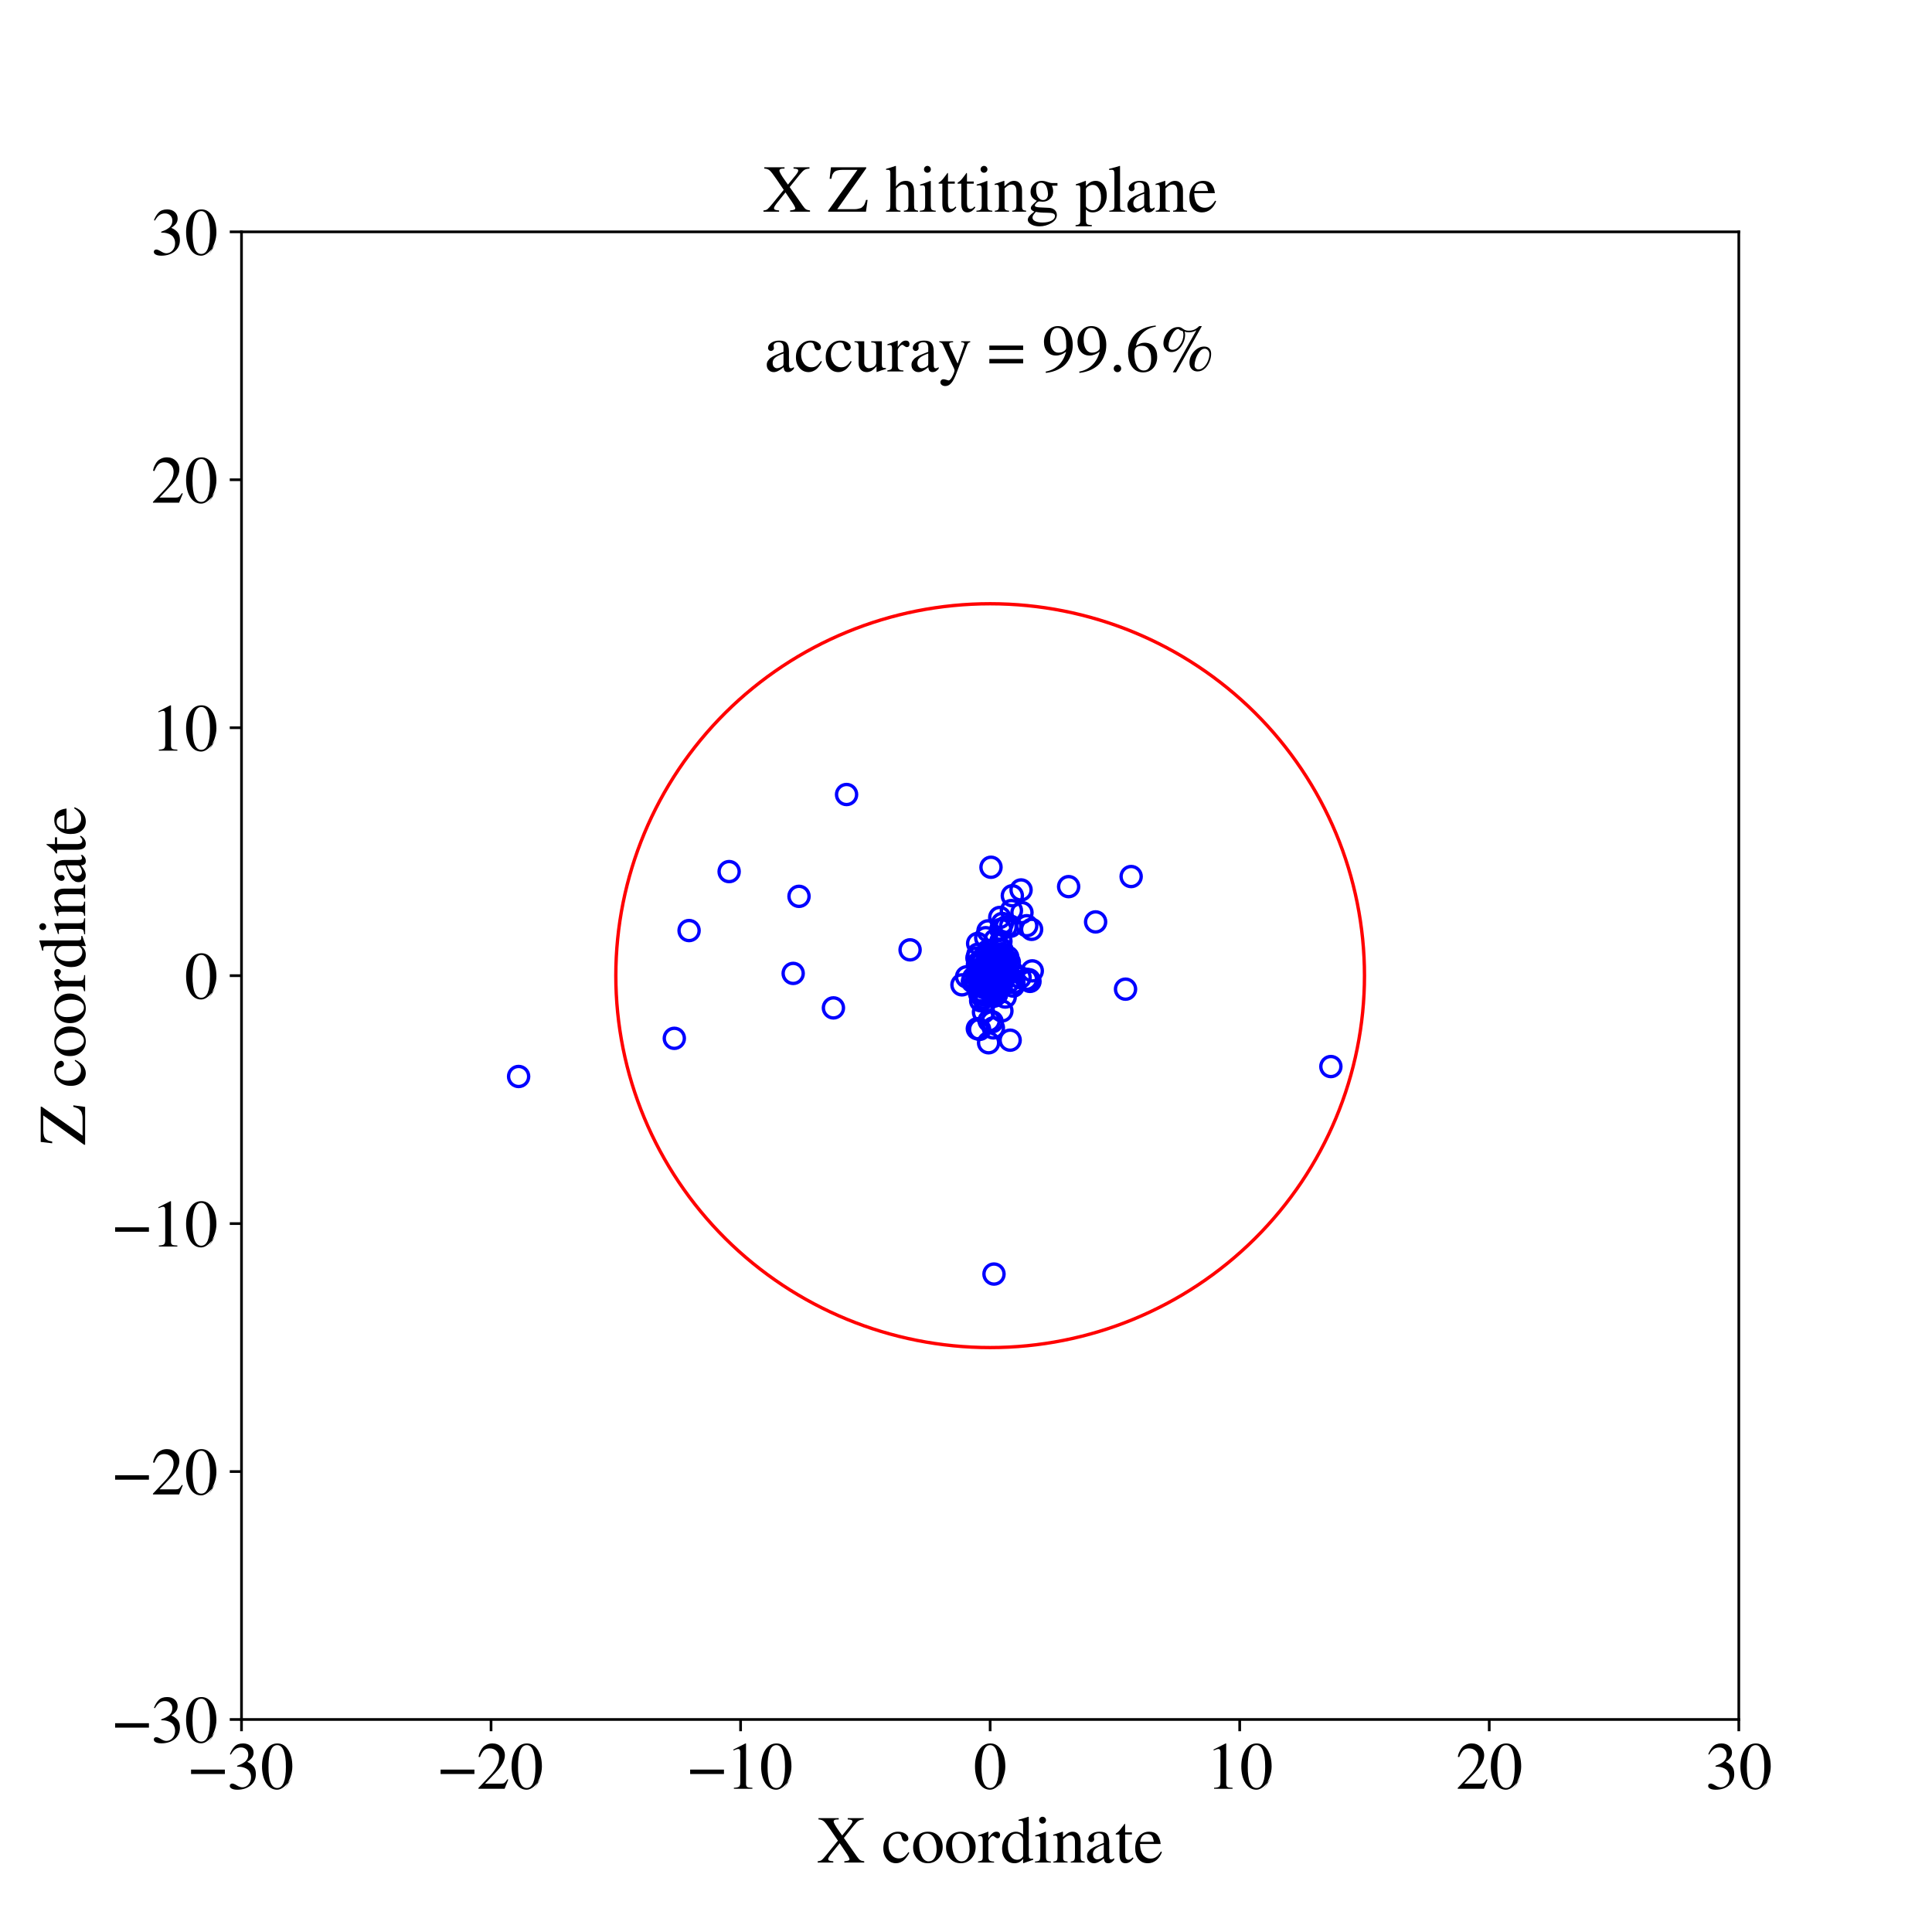 <?xml version="1.0" encoding="utf-8" standalone="no"?>
<!DOCTYPE svg PUBLIC "-//W3C//DTD SVG 1.1//EN"
  "http://www.w3.org/Graphics/SVG/1.1/DTD/svg11.dtd">
<!-- Created with matplotlib (https://matplotlib.org/) -->
<svg height="576pt" version="1.1" viewBox="0 0 576 576" width="576pt" xmlns="http://www.w3.org/2000/svg" xmlns:xlink="http://www.w3.org/1999/xlink">
 <defs>
  <style type="text/css">
*{stroke-linecap:butt;stroke-linejoin:round;}
  </style>
 </defs>
 <g id="figure_1">
  <g id="patch_1">
   <path d="M 0 576 
L 576 576 
L 576 0 
L 0 0 
z
" style="fill:#ffffff;"/>
  </g>
  <g id="axes_1">
   <g id="patch_2">
    <path d="M 72 512.64 
L 518.4 512.64 
L 518.4 69.12 
L 72 69.12 
z
" style="fill:#ffffff;"/>
   </g>
   <g id="PathCollection_1">
    <defs>
     <path d="M 0 3 
C 0.796 3 1.559 2.684 2.121 2.121 
C 2.684 1.559 3 0.796 3 0 
C 3 -0.796 2.684 -1.559 2.121 -2.121 
C 1.559 -2.684 0.796 -3 0 -3 
C -0.796 -3 -1.559 -2.684 -2.121 -2.121 
C -2.684 -1.559 -3 -0.796 -3 0 
C -3 0.796 -2.684 1.559 -2.121 2.121 
C -1.559 2.684 -0.796 3 0 3 
z
" id="C0_0_8be587c8d1"/>
    </defs>
    <g clip-path="url(#p0619f6c6ed)">
     <use style="fill:none;stroke:#0000ff;" x="307.078" xlink:href="#C0_0_8be587c8d1" y="292.588"/>
    </g>
    <g clip-path="url(#p0619f6c6ed)">
     <use style="fill:none;stroke:#0000ff;" x="296.346" xlink:href="#C0_0_8be587c8d1" y="292.941"/>
    </g>
    <g clip-path="url(#p0619f6c6ed)">
     <use style="fill:none;stroke:#0000ff;" x="252.394" xlink:href="#C0_0_8be587c8d1" y="236.874"/>
    </g>
    <g clip-path="url(#p0619f6c6ed)">
     <use style="fill:none;stroke:#0000ff;" x="297.813" xlink:href="#C0_0_8be587c8d1" y="290.553"/>
    </g>
    <g clip-path="url(#p0619f6c6ed)">
     <use style="fill:none;stroke:#0000ff;" x="288.175" xlink:href="#C0_0_8be587c8d1" y="291.228"/>
    </g>
    <g clip-path="url(#p0619f6c6ed)">
     <use style="fill:none;stroke:#0000ff;" x="295.805" xlink:href="#C0_0_8be587c8d1" y="288.855"/>
    </g>
    <g clip-path="url(#p0619f6c6ed)">
     <use style="fill:none;stroke:#0000ff;" x="295.102" xlink:href="#C0_0_8be587c8d1" y="292.236"/>
    </g>
    <g clip-path="url(#p0619f6c6ed)">
     <use style="fill:none;stroke:#0000ff;" x="292.651" xlink:href="#C0_0_8be587c8d1" y="295.434"/>
    </g>
    <g clip-path="url(#p0619f6c6ed)">
     <use style="fill:none;stroke:#0000ff;" x="297.752" xlink:href="#C0_0_8be587c8d1" y="286.203"/>
    </g>
    <g clip-path="url(#p0619f6c6ed)">
     <use style="fill:none;stroke:#0000ff;" x="292.926" xlink:href="#C0_0_8be587c8d1" y="286.589"/>
    </g>
    <g clip-path="url(#p0619f6c6ed)">
     <use style="fill:none;stroke:#0000ff;" x="293.635" xlink:href="#C0_0_8be587c8d1" y="289.307"/>
    </g>
    <g clip-path="url(#p0619f6c6ed)">
     <use style="fill:none;stroke:#0000ff;" x="154.618" xlink:href="#C0_0_8be587c8d1" y="320.938"/>
    </g>
    <g clip-path="url(#p0619f6c6ed)">
     <use style="fill:none;stroke:#0000ff;" x="294.447" xlink:href="#C0_0_8be587c8d1" y="290.352"/>
    </g>
    <g clip-path="url(#p0619f6c6ed)">
     <use style="fill:none;stroke:#0000ff;" x="296.34" xlink:href="#C0_0_8be587c8d1" y="291.796"/>
    </g>
    <g clip-path="url(#p0619f6c6ed)">
     <use style="fill:none;stroke:#0000ff;" x="294.456" xlink:href="#C0_0_8be587c8d1" y="290.927"/>
    </g>
    <g clip-path="url(#p0619f6c6ed)">
     <use style="fill:none;stroke:#0000ff;" x="296.55" xlink:href="#C0_0_8be587c8d1" y="289.594"/>
    </g>
    <g clip-path="url(#p0619f6c6ed)">
     <use style="fill:none;stroke:#0000ff;" x="293.501" xlink:href="#C0_0_8be587c8d1" y="293.703"/>
    </g>
    <g clip-path="url(#p0619f6c6ed)">
     <use style="fill:none;stroke:#0000ff;" x="304.418" xlink:href="#C0_0_8be587c8d1" y="265.322"/>
    </g>
    <g clip-path="url(#p0619f6c6ed)">
     <use style="fill:none;stroke:#0000ff;" x="294.706" xlink:href="#C0_0_8be587c8d1" y="290.386"/>
    </g>
    <g clip-path="url(#p0619f6c6ed)">
     <use style="fill:none;stroke:#0000ff;" x="248.476" xlink:href="#C0_0_8be587c8d1" y="300.49"/>
    </g>
    <g clip-path="url(#p0619f6c6ed)">
     <use style="fill:none;stroke:#0000ff;" x="294.562" xlink:href="#C0_0_8be587c8d1" y="277.528"/>
    </g>
    <g clip-path="url(#p0619f6c6ed)">
     <use style="fill:none;stroke:#0000ff;" x="294.064" xlink:href="#C0_0_8be587c8d1" y="294.067"/>
    </g>
    <g clip-path="url(#p0619f6c6ed)">
     <use style="fill:none;stroke:#0000ff;" x="294.245" xlink:href="#C0_0_8be587c8d1" y="289.042"/>
    </g>
    <g clip-path="url(#p0619f6c6ed)">
     <use style="fill:none;stroke:#0000ff;" x="299.942" xlink:href="#C0_0_8be587c8d1" y="276.33"/>
    </g>
    <g clip-path="url(#p0619f6c6ed)">
     <use style="fill:none;stroke:#0000ff;" x="299.862" xlink:href="#C0_0_8be587c8d1" y="288.167"/>
    </g>
    <g clip-path="url(#p0619f6c6ed)">
     <use style="fill:none;stroke:#0000ff;" x="298.389" xlink:href="#C0_0_8be587c8d1" y="284.816"/>
    </g>
    <g clip-path="url(#p0619f6c6ed)">
     <use style="fill:none;stroke:#0000ff;" x="294.914" xlink:href="#C0_0_8be587c8d1" y="291.159"/>
    </g>
    <g clip-path="url(#p0619f6c6ed)">
     <use style="fill:none;stroke:#0000ff;" x="295.086" xlink:href="#C0_0_8be587c8d1" y="294.947"/>
    </g>
    <g clip-path="url(#p0619f6c6ed)">
     <use style="fill:none;stroke:#0000ff;" x="295.99" xlink:href="#C0_0_8be587c8d1" y="290.837"/>
    </g>
    <g clip-path="url(#p0619f6c6ed)">
     <use style="fill:none;stroke:#0000ff;" x="296.667" xlink:href="#C0_0_8be587c8d1" y="280.258"/>
    </g>
    <g clip-path="url(#p0619f6c6ed)">
     <use style="fill:none;stroke:#0000ff;" x="292.362" xlink:href="#C0_0_8be587c8d1" y="287.421"/>
    </g>
    <g clip-path="url(#p0619f6c6ed)">
     <use style="fill:none;stroke:#0000ff;" x="292.263" xlink:href="#C0_0_8be587c8d1" y="292.704"/>
    </g>
    <g clip-path="url(#p0619f6c6ed)">
     <use style="fill:none;stroke:#0000ff;" x="290.241" xlink:href="#C0_0_8be587c8d1" y="291.567"/>
    </g>
    <g clip-path="url(#p0619f6c6ed)">
     <use style="fill:none;stroke:#0000ff;" x="304.686" xlink:href="#C0_0_8be587c8d1" y="272.082"/>
    </g>
    <g clip-path="url(#p0619f6c6ed)">
     <use style="fill:none;stroke:#0000ff;" x="295.115" xlink:href="#C0_0_8be587c8d1" y="294.285"/>
    </g>
    <g clip-path="url(#p0619f6c6ed)">
     <use style="fill:none;stroke:#0000ff;" x="294.954" xlink:href="#C0_0_8be587c8d1" y="287.471"/>
    </g>
    <g clip-path="url(#p0619f6c6ed)">
     <use style="fill:none;stroke:#0000ff;" x="298.58" xlink:href="#C0_0_8be587c8d1" y="288.527"/>
    </g>
    <g clip-path="url(#p0619f6c6ed)">
     <use style="fill:none;stroke:#0000ff;" x="296.656" xlink:href="#C0_0_8be587c8d1" y="295.385"/>
    </g>
    <g clip-path="url(#p0619f6c6ed)">
     <use style="fill:none;stroke:#0000ff;" x="295.801" xlink:href="#C0_0_8be587c8d1" y="291.899"/>
    </g>
    <g clip-path="url(#p0619f6c6ed)">
     <use style="fill:none;stroke:#0000ff;" x="295.926" xlink:href="#C0_0_8be587c8d1" y="293.49"/>
    </g>
    <g clip-path="url(#p0619f6c6ed)">
     <use style="fill:none;stroke:#0000ff;" x="299.038" xlink:href="#C0_0_8be587c8d1" y="288.256"/>
    </g>
    <g clip-path="url(#p0619f6c6ed)">
     <use style="fill:none;stroke:#0000ff;" x="294.99" xlink:href="#C0_0_8be587c8d1" y="290.339"/>
    </g>
    <g clip-path="url(#p0619f6c6ed)">
     <use style="fill:none;stroke:#0000ff;" x="298.321" xlink:href="#C0_0_8be587c8d1" y="291.246"/>
    </g>
    <g clip-path="url(#p0619f6c6ed)">
     <use style="fill:none;stroke:#0000ff;" x="294.189" xlink:href="#C0_0_8be587c8d1" y="291.52"/>
    </g>
    <g clip-path="url(#p0619f6c6ed)">
     <use style="fill:none;stroke:#0000ff;" x="291.264" xlink:href="#C0_0_8be587c8d1" y="285.61"/>
    </g>
    <g clip-path="url(#p0619f6c6ed)">
     <use style="fill:none;stroke:#0000ff;" x="295.129" xlink:href="#C0_0_8be587c8d1" y="289.163"/>
    </g>
    <g clip-path="url(#p0619f6c6ed)">
     <use style="fill:none;stroke:#0000ff;" x="292.076" xlink:href="#C0_0_8be587c8d1" y="296.287"/>
    </g>
    <g clip-path="url(#p0619f6c6ed)">
     <use style="fill:none;stroke:#0000ff;" x="296.204" xlink:href="#C0_0_8be587c8d1" y="288.01"/>
    </g>
    <g clip-path="url(#p0619f6c6ed)">
     <use style="fill:none;stroke:#0000ff;" x="296.047" xlink:href="#C0_0_8be587c8d1" y="289.353"/>
    </g>
    <g clip-path="url(#p0619f6c6ed)">
     <use style="fill:none;stroke:#0000ff;" x="294.108" xlink:href="#C0_0_8be587c8d1" y="290.184"/>
    </g>
    <g clip-path="url(#p0619f6c6ed)">
     <use style="fill:none;stroke:#0000ff;" x="296.226" xlink:href="#C0_0_8be587c8d1" y="291.433"/>
    </g>
    <g clip-path="url(#p0619f6c6ed)">
     <use style="fill:none;stroke:#0000ff;" x="296.053" xlink:href="#C0_0_8be587c8d1" y="292.613"/>
    </g>
    <g clip-path="url(#p0619f6c6ed)">
     <use style="fill:none;stroke:#0000ff;" x="299.884" xlink:href="#C0_0_8be587c8d1" y="289.374"/>
    </g>
    <g clip-path="url(#p0619f6c6ed)">
     <use style="fill:none;stroke:#0000ff;" x="295.452" xlink:href="#C0_0_8be587c8d1" y="258.559"/>
    </g>
    <g clip-path="url(#p0619f6c6ed)">
     <use style="fill:none;stroke:#0000ff;" x="291.382" xlink:href="#C0_0_8be587c8d1" y="306.689"/>
    </g>
    <g clip-path="url(#p0619f6c6ed)">
     <use style="fill:none;stroke:#0000ff;" x="294.157" xlink:href="#C0_0_8be587c8d1" y="284.362"/>
    </g>
    <g clip-path="url(#p0619f6c6ed)">
     <use style="fill:none;stroke:#0000ff;" x="297.007" xlink:href="#C0_0_8be587c8d1" y="292.857"/>
    </g>
    <g clip-path="url(#p0619f6c6ed)">
     <use style="fill:none;stroke:#0000ff;" x="296.237" xlink:href="#C0_0_8be587c8d1" y="286.375"/>
    </g>
    <g clip-path="url(#p0619f6c6ed)">
     <use style="fill:none;stroke:#0000ff;" x="290.967" xlink:href="#C0_0_8be587c8d1" y="293.102"/>
    </g>
    <g clip-path="url(#p0619f6c6ed)">
     <use style="fill:none;stroke:#0000ff;" x="335.562" xlink:href="#C0_0_8be587c8d1" y="294.903"/>
    </g>
    <g clip-path="url(#p0619f6c6ed)">
     <use style="fill:none;stroke:#0000ff;" x="298.753" xlink:href="#C0_0_8be587c8d1" y="284.348"/>
    </g>
    <g clip-path="url(#p0619f6c6ed)">
     <use style="fill:none;stroke:#0000ff;" x="295.772" xlink:href="#C0_0_8be587c8d1" y="289.804"/>
    </g>
    <g clip-path="url(#p0619f6c6ed)">
     <use style="fill:none;stroke:#0000ff;" x="296.65" xlink:href="#C0_0_8be587c8d1" y="289.485"/>
    </g>
    <g clip-path="url(#p0619f6c6ed)">
     <use style="fill:none;stroke:#0000ff;" x="296.161" xlink:href="#C0_0_8be587c8d1" y="291.426"/>
    </g>
    <g clip-path="url(#p0619f6c6ed)">
     <use style="fill:none;stroke:#0000ff;" x="295.074" xlink:href="#C0_0_8be587c8d1" y="289.748"/>
    </g>
    <g clip-path="url(#p0619f6c6ed)">
     <use style="fill:none;stroke:#0000ff;" x="294.971" xlink:href="#C0_0_8be587c8d1" y="289.119"/>
    </g>
    <g clip-path="url(#p0619f6c6ed)">
     <use style="fill:none;stroke:#0000ff;" x="291.28" xlink:href="#C0_0_8be587c8d1" y="291.322"/>
    </g>
    <g clip-path="url(#p0619f6c6ed)">
     <use style="fill:none;stroke:#0000ff;" x="296.014" xlink:href="#C0_0_8be587c8d1" y="290.086"/>
    </g>
    <g clip-path="url(#p0619f6c6ed)">
     <use style="fill:none;stroke:#0000ff;" x="306.777" xlink:href="#C0_0_8be587c8d1" y="292.083"/>
    </g>
    <g clip-path="url(#p0619f6c6ed)">
     <use style="fill:none;stroke:#0000ff;" x="295.726" xlink:href="#C0_0_8be587c8d1" y="291.134"/>
    </g>
    <g clip-path="url(#p0619f6c6ed)">
     <use style="fill:none;stroke:#0000ff;" x="294.516" xlink:href="#C0_0_8be587c8d1" y="292.134"/>
    </g>
    <g clip-path="url(#p0619f6c6ed)">
     <use style="fill:none;stroke:#0000ff;" x="294.532" xlink:href="#C0_0_8be587c8d1" y="289.399"/>
    </g>
    <g clip-path="url(#p0619f6c6ed)">
     <use style="fill:none;stroke:#0000ff;" x="292.37" xlink:href="#C0_0_8be587c8d1" y="298.352"/>
    </g>
    <g clip-path="url(#p0619f6c6ed)">
     <use style="fill:none;stroke:#0000ff;" x="296.333" xlink:href="#C0_0_8be587c8d1" y="296.997"/>
    </g>
    <g clip-path="url(#p0619f6c6ed)">
     <use style="fill:none;stroke:#0000ff;" x="296.469" xlink:href="#C0_0_8be587c8d1" y="286.613"/>
    </g>
    <g clip-path="url(#p0619f6c6ed)">
     <use style="fill:none;stroke:#0000ff;" x="289.91" xlink:href="#C0_0_8be587c8d1" y="292.602"/>
    </g>
    <g clip-path="url(#p0619f6c6ed)">
     <use style="fill:none;stroke:#0000ff;" x="295.097" xlink:href="#C0_0_8be587c8d1" y="288.727"/>
    </g>
    <g clip-path="url(#p0619f6c6ed)">
     <use style="fill:none;stroke:#0000ff;" x="297.023" xlink:href="#C0_0_8be587c8d1" y="289.439"/>
    </g>
    <g clip-path="url(#p0619f6c6ed)">
     <use style="fill:none;stroke:#0000ff;" x="296.715" xlink:href="#C0_0_8be587c8d1" y="289.154"/>
    </g>
    <g clip-path="url(#p0619f6c6ed)">
     <use style="fill:none;stroke:#0000ff;" x="296.858" xlink:href="#C0_0_8be587c8d1" y="287.959"/>
    </g>
    <g clip-path="url(#p0619f6c6ed)">
     <use style="fill:none;stroke:#0000ff;" x="295.741" xlink:href="#C0_0_8be587c8d1" y="290.684"/>
    </g>
    <g clip-path="url(#p0619f6c6ed)">
     <use style="fill:none;stroke:#0000ff;" x="295.164" xlink:href="#C0_0_8be587c8d1" y="288.569"/>
    </g>
    <g clip-path="url(#p0619f6c6ed)">
     <use style="fill:none;stroke:#0000ff;" x="294.837" xlink:href="#C0_0_8be587c8d1" y="293.146"/>
    </g>
    <g clip-path="url(#p0619f6c6ed)">
     <use style="fill:none;stroke:#0000ff;" x="298.674" xlink:href="#C0_0_8be587c8d1" y="291.046"/>
    </g>
    <g clip-path="url(#p0619f6c6ed)">
     <use style="fill:none;stroke:#0000ff;" x="295.874" xlink:href="#C0_0_8be587c8d1" y="288.9"/>
    </g>
    <g clip-path="url(#p0619f6c6ed)">
     <use style="fill:none;stroke:#0000ff;" x="293.473" xlink:href="#C0_0_8be587c8d1" y="294.503"/>
    </g>
    <g clip-path="url(#p0619f6c6ed)">
     <use style="fill:none;stroke:#0000ff;" x="302.065" xlink:href="#C0_0_8be587c8d1" y="293.982"/>
    </g>
    <g clip-path="url(#p0619f6c6ed)">
     <use style="fill:none;stroke:#0000ff;" x="297.687" xlink:href="#C0_0_8be587c8d1" y="287.599"/>
    </g>
    <g clip-path="url(#p0619f6c6ed)">
     <use style="fill:none;stroke:#0000ff;" x="296.999" xlink:href="#C0_0_8be587c8d1" y="291.23"/>
    </g>
    <g clip-path="url(#p0619f6c6ed)">
     <use style="fill:none;stroke:#0000ff;" x="298.817" xlink:href="#C0_0_8be587c8d1" y="275.319"/>
    </g>
    <g clip-path="url(#p0619f6c6ed)">
     <use style="fill:none;stroke:#0000ff;" x="297.059" xlink:href="#C0_0_8be587c8d1" y="291.92"/>
    </g>
    <g clip-path="url(#p0619f6c6ed)">
     <use style="fill:none;stroke:#0000ff;" x="300.555" xlink:href="#C0_0_8be587c8d1" y="289.812"/>
    </g>
    <g clip-path="url(#p0619f6c6ed)">
     <use style="fill:none;stroke:#0000ff;" x="297.223" xlink:href="#C0_0_8be587c8d1" y="290.652"/>
    </g>
    <g clip-path="url(#p0619f6c6ed)">
     <use style="fill:none;stroke:#0000ff;" x="297.016" xlink:href="#C0_0_8be587c8d1" y="289.603"/>
    </g>
    <g clip-path="url(#p0619f6c6ed)">
     <use style="fill:none;stroke:#0000ff;" x="295.206" xlink:href="#C0_0_8be587c8d1" y="294.457"/>
    </g>
    <g clip-path="url(#p0619f6c6ed)">
     <use style="fill:none;stroke:#0000ff;" x="296.163" xlink:href="#C0_0_8be587c8d1" y="306.454"/>
    </g>
    <g clip-path="url(#p0619f6c6ed)">
     <use style="fill:none;stroke:#0000ff;" x="291.41" xlink:href="#C0_0_8be587c8d1" y="287.62"/>
    </g>
    <g clip-path="url(#p0619f6c6ed)">
     <use style="fill:none;stroke:#0000ff;" x="294.357" xlink:href="#C0_0_8be587c8d1" y="289.302"/>
    </g>
    <g clip-path="url(#p0619f6c6ed)">
     <use style="fill:none;stroke:#0000ff;" x="301.537" xlink:href="#C0_0_8be587c8d1" y="271.472"/>
    </g>
    <g clip-path="url(#p0619f6c6ed)">
     <use style="fill:none;stroke:#0000ff;" x="297.139" xlink:href="#C0_0_8be587c8d1" y="296.398"/>
    </g>
    <g clip-path="url(#p0619f6c6ed)">
     <use style="fill:none;stroke:#0000ff;" x="294.632" xlink:href="#C0_0_8be587c8d1" y="287.527"/>
    </g>
    <g clip-path="url(#p0619f6c6ed)">
     <use style="fill:none;stroke:#0000ff;" x="298.723" xlink:href="#C0_0_8be587c8d1" y="288.455"/>
    </g>
    <g clip-path="url(#p0619f6c6ed)">
     <use style="fill:none;stroke:#0000ff;" x="296.795" xlink:href="#C0_0_8be587c8d1" y="291.833"/>
    </g>
    <g clip-path="url(#p0619f6c6ed)">
     <use style="fill:none;stroke:#0000ff;" x="296.809" xlink:href="#C0_0_8be587c8d1" y="290.999"/>
    </g>
    <g clip-path="url(#p0619f6c6ed)">
     <use style="fill:none;stroke:#0000ff;" x="294.603" xlink:href="#C0_0_8be587c8d1" y="291.88"/>
    </g>
    <g clip-path="url(#p0619f6c6ed)">
     <use style="fill:none;stroke:#0000ff;" x="293.395" xlink:href="#C0_0_8be587c8d1" y="293.997"/>
    </g>
    <g clip-path="url(#p0619f6c6ed)">
     <use style="fill:none;stroke:#0000ff;" x="295.237" xlink:href="#C0_0_8be587c8d1" y="293.201"/>
    </g>
    <g clip-path="url(#p0619f6c6ed)">
     <use style="fill:none;stroke:#0000ff;" x="301.814" xlink:href="#C0_0_8be587c8d1" y="267.052"/>
    </g>
    <g clip-path="url(#p0619f6c6ed)">
     <use style="fill:none;stroke:#0000ff;" x="296.135" xlink:href="#C0_0_8be587c8d1" y="293.584"/>
    </g>
    <g clip-path="url(#p0619f6c6ed)">
     <use style="fill:none;stroke:#0000ff;" x="295.664" xlink:href="#C0_0_8be587c8d1" y="291.731"/>
    </g>
    <g clip-path="url(#p0619f6c6ed)">
     <use style="fill:none;stroke:#0000ff;" x="295.978" xlink:href="#C0_0_8be587c8d1" y="292.22"/>
    </g>
    <g clip-path="url(#p0619f6c6ed)">
     <use style="fill:none;stroke:#0000ff;" x="293.784" xlink:href="#C0_0_8be587c8d1" y="294.048"/>
    </g>
    <g clip-path="url(#p0619f6c6ed)">
     <use style="fill:none;stroke:#0000ff;" x="293.471" xlink:href="#C0_0_8be587c8d1" y="291.689"/>
    </g>
    <g clip-path="url(#p0619f6c6ed)">
     <use style="fill:none;stroke:#0000ff;" x="295.16" xlink:href="#C0_0_8be587c8d1" y="290.929"/>
    </g>
    <g clip-path="url(#p0619f6c6ed)">
     <use style="fill:none;stroke:#0000ff;" x="296.619" xlink:href="#C0_0_8be587c8d1" y="292.618"/>
    </g>
    <g clip-path="url(#p0619f6c6ed)">
     <use style="fill:none;stroke:#0000ff;" x="293.917" xlink:href="#C0_0_8be587c8d1" y="290.003"/>
    </g>
    <g clip-path="url(#p0619f6c6ed)">
     <use style="fill:none;stroke:#0000ff;" x="297.638" xlink:href="#C0_0_8be587c8d1" y="290.267"/>
    </g>
    <g clip-path="url(#p0619f6c6ed)">
     <use style="fill:none;stroke:#0000ff;" x="293.998" xlink:href="#C0_0_8be587c8d1" y="287.122"/>
    </g>
    <g clip-path="url(#p0619f6c6ed)">
     <use style="fill:none;stroke:#0000ff;" x="296.918" xlink:href="#C0_0_8be587c8d1" y="291.294"/>
    </g>
    <g clip-path="url(#p0619f6c6ed)">
     <use style="fill:none;stroke:#0000ff;" x="296.361" xlink:href="#C0_0_8be587c8d1" y="289.038"/>
    </g>
    <g clip-path="url(#p0619f6c6ed)">
     <use style="fill:none;stroke:#0000ff;" x="293.847" xlink:href="#C0_0_8be587c8d1" y="298.527"/>
    </g>
    <g clip-path="url(#p0619f6c6ed)">
     <use style="fill:none;stroke:#0000ff;" x="298.592" xlink:href="#C0_0_8be587c8d1" y="282.972"/>
    </g>
    <g clip-path="url(#p0619f6c6ed)">
     <use style="fill:none;stroke:#0000ff;" x="295.518" xlink:href="#C0_0_8be587c8d1" y="290.063"/>
    </g>
    <g clip-path="url(#p0619f6c6ed)">
     <use style="fill:none;stroke:#0000ff;" x="295.359" xlink:href="#C0_0_8be587c8d1" y="291.905"/>
    </g>
    <g clip-path="url(#p0619f6c6ed)">
     <use style="fill:none;stroke:#0000ff;" x="298.126" xlink:href="#C0_0_8be587c8d1" y="287.75"/>
    </g>
    <g clip-path="url(#p0619f6c6ed)">
     <use style="fill:none;stroke:#0000ff;" x="295.784" xlink:href="#C0_0_8be587c8d1" y="304.626"/>
    </g>
    <g clip-path="url(#p0619f6c6ed)">
     <use style="fill:none;stroke:#0000ff;" x="293.737" xlink:href="#C0_0_8be587c8d1" y="294.113"/>
    </g>
    <g clip-path="url(#p0619f6c6ed)">
     <use style="fill:none;stroke:#0000ff;" x="295.455" xlink:href="#C0_0_8be587c8d1" y="289.354"/>
    </g>
    <g clip-path="url(#p0619f6c6ed)">
     <use style="fill:none;stroke:#0000ff;" x="296.656" xlink:href="#C0_0_8be587c8d1" y="289.473"/>
    </g>
    <g clip-path="url(#p0619f6c6ed)">
     <use style="fill:none;stroke:#0000ff;" x="294.883" xlink:href="#C0_0_8be587c8d1" y="304.334"/>
    </g>
    <g clip-path="url(#p0619f6c6ed)">
     <use style="fill:none;stroke:#0000ff;" x="295.632" xlink:href="#C0_0_8be587c8d1" y="292.023"/>
    </g>
    <g clip-path="url(#p0619f6c6ed)">
     <use style="fill:none;stroke:#0000ff;" x="301.166" xlink:href="#C0_0_8be587c8d1" y="310.115"/>
    </g>
    <g clip-path="url(#p0619f6c6ed)">
     <use style="fill:none;stroke:#0000ff;" x="295.285" xlink:href="#C0_0_8be587c8d1" y="289.143"/>
    </g>
    <g clip-path="url(#p0619f6c6ed)">
     <use style="fill:none;stroke:#0000ff;" x="294.982" xlink:href="#C0_0_8be587c8d1" y="290.509"/>
    </g>
    <g clip-path="url(#p0619f6c6ed)">
     <use style="fill:none;stroke:#0000ff;" x="293.181" xlink:href="#C0_0_8be587c8d1" y="297.549"/>
    </g>
    <g clip-path="url(#p0619f6c6ed)">
     <use style="fill:none;stroke:#0000ff;" x="271.331" xlink:href="#C0_0_8be587c8d1" y="283.185"/>
    </g>
    <g clip-path="url(#p0619f6c6ed)">
     <use style="fill:none;stroke:#0000ff;" x="296.217" xlink:href="#C0_0_8be587c8d1" y="285.609"/>
    </g>
    <g clip-path="url(#p0619f6c6ed)">
     <use style="fill:none;stroke:#0000ff;" x="294.582" xlink:href="#C0_0_8be587c8d1" y="289.838"/>
    </g>
    <g clip-path="url(#p0619f6c6ed)">
     <use style="fill:none;stroke:#0000ff;" x="296.139" xlink:href="#C0_0_8be587c8d1" y="291.836"/>
    </g>
    <g clip-path="url(#p0619f6c6ed)">
     <use style="fill:none;stroke:#0000ff;" x="294.106" xlink:href="#C0_0_8be587c8d1" y="288.845"/>
    </g>
    <g clip-path="url(#p0619f6c6ed)">
     <use style="fill:none;stroke:#0000ff;" x="297.622" xlink:href="#C0_0_8be587c8d1" y="294.452"/>
    </g>
    <g clip-path="url(#p0619f6c6ed)">
     <use style="fill:none;stroke:#0000ff;" x="298.066" xlink:href="#C0_0_8be587c8d1" y="273.528"/>
    </g>
    <g clip-path="url(#p0619f6c6ed)">
     <use style="fill:none;stroke:#0000ff;" x="295.174" xlink:href="#C0_0_8be587c8d1" y="293.748"/>
    </g>
    <g clip-path="url(#p0619f6c6ed)">
     <use style="fill:none;stroke:#0000ff;" x="294.752" xlink:href="#C0_0_8be587c8d1" y="288.577"/>
    </g>
    <g clip-path="url(#p0619f6c6ed)">
     <use style="fill:none;stroke:#0000ff;" x="286.794" xlink:href="#C0_0_8be587c8d1" y="293.62"/>
    </g>
    <g clip-path="url(#p0619f6c6ed)">
     <use style="fill:none;stroke:#0000ff;" x="296.347" xlink:href="#C0_0_8be587c8d1" y="379.843"/>
    </g>
    <g clip-path="url(#p0619f6c6ed)">
     <use style="fill:none;stroke:#0000ff;" x="292.501" xlink:href="#C0_0_8be587c8d1" y="291.311"/>
    </g>
    <g clip-path="url(#p0619f6c6ed)">
     <use style="fill:none;stroke:#0000ff;" x="294.659" xlink:href="#C0_0_8be587c8d1" y="289.564"/>
    </g>
    <g clip-path="url(#p0619f6c6ed)">
     <use style="fill:none;stroke:#0000ff;" x="302.296" xlink:href="#C0_0_8be587c8d1" y="292.977"/>
    </g>
    <g clip-path="url(#p0619f6c6ed)">
     <use style="fill:none;stroke:#0000ff;" x="296.895" xlink:href="#C0_0_8be587c8d1" y="288.247"/>
    </g>
    <g clip-path="url(#p0619f6c6ed)">
     <use style="fill:none;stroke:#0000ff;" x="296.521" xlink:href="#C0_0_8be587c8d1" y="292.025"/>
    </g>
    <g clip-path="url(#p0619f6c6ed)">
     <use style="fill:none;stroke:#0000ff;" x="294.651" xlink:href="#C0_0_8be587c8d1" y="283.367"/>
    </g>
    <g clip-path="url(#p0619f6c6ed)">
     <use style="fill:none;stroke:#0000ff;" x="296.728" xlink:href="#C0_0_8be587c8d1" y="293.581"/>
    </g>
    <g clip-path="url(#p0619f6c6ed)">
     <use style="fill:none;stroke:#0000ff;" x="300.914" xlink:href="#C0_0_8be587c8d1" y="286.846"/>
    </g>
    <g clip-path="url(#p0619f6c6ed)">
     <use style="fill:none;stroke:#0000ff;" x="297.132" xlink:href="#C0_0_8be587c8d1" y="286.511"/>
    </g>
    <g clip-path="url(#p0619f6c6ed)">
     <use style="fill:none;stroke:#0000ff;" x="293.214" xlink:href="#C0_0_8be587c8d1" y="301.761"/>
    </g>
    <g clip-path="url(#p0619f6c6ed)">
     <use style="fill:none;stroke:#0000ff;" x="295.077" xlink:href="#C0_0_8be587c8d1" y="293.69"/>
    </g>
    <g clip-path="url(#p0619f6c6ed)">
     <use style="fill:none;stroke:#0000ff;" x="293.104" xlink:href="#C0_0_8be587c8d1" y="289.926"/>
    </g>
    <g clip-path="url(#p0619f6c6ed)">
     <use style="fill:none;stroke:#0000ff;" x="293.331" xlink:href="#C0_0_8be587c8d1" y="291.417"/>
    </g>
    <g clip-path="url(#p0619f6c6ed)">
     <use style="fill:none;stroke:#0000ff;" x="298.84" xlink:href="#C0_0_8be587c8d1" y="290.022"/>
    </g>
    <g clip-path="url(#p0619f6c6ed)">
     <use style="fill:none;stroke:#0000ff;" x="294.848" xlink:href="#C0_0_8be587c8d1" y="291.632"/>
    </g>
    <g clip-path="url(#p0619f6c6ed)">
     <use style="fill:none;stroke:#0000ff;" x="293.612" xlink:href="#C0_0_8be587c8d1" y="296.683"/>
    </g>
    <g clip-path="url(#p0619f6c6ed)">
     <use style="fill:none;stroke:#0000ff;" x="297.387" xlink:href="#C0_0_8be587c8d1" y="291.442"/>
    </g>
    <g clip-path="url(#p0619f6c6ed)">
     <use style="fill:none;stroke:#0000ff;" x="299.57" xlink:href="#C0_0_8be587c8d1" y="286.098"/>
    </g>
    <g clip-path="url(#p0619f6c6ed)">
     <use style="fill:none;stroke:#0000ff;" x="298.413" xlink:href="#C0_0_8be587c8d1" y="280.634"/>
    </g>
    <g clip-path="url(#p0619f6c6ed)">
     <use style="fill:none;stroke:#0000ff;" x="294.127" xlink:href="#C0_0_8be587c8d1" y="290.659"/>
    </g>
    <g clip-path="url(#p0619f6c6ed)">
     <use style="fill:none;stroke:#0000ff;" x="396.781" xlink:href="#C0_0_8be587c8d1" y="317.98"/>
    </g>
    <g clip-path="url(#p0619f6c6ed)">
     <use style="fill:none;stroke:#0000ff;" x="293.233" xlink:href="#C0_0_8be587c8d1" y="289.363"/>
    </g>
    <g clip-path="url(#p0619f6c6ed)">
     <use style="fill:none;stroke:#0000ff;" x="295.884" xlink:href="#C0_0_8be587c8d1" y="288.467"/>
    </g>
    <g clip-path="url(#p0619f6c6ed)">
     <use style="fill:none;stroke:#0000ff;" x="295.396" xlink:href="#C0_0_8be587c8d1" y="289.849"/>
    </g>
    <g clip-path="url(#p0619f6c6ed)">
     <use style="fill:none;stroke:#0000ff;" x="296.075" xlink:href="#C0_0_8be587c8d1" y="289.365"/>
    </g>
    <g clip-path="url(#p0619f6c6ed)">
     <use style="fill:none;stroke:#0000ff;" x="295.214" xlink:href="#C0_0_8be587c8d1" y="293.831"/>
    </g>
    <g clip-path="url(#p0619f6c6ed)">
     <use style="fill:none;stroke:#0000ff;" x="217.383" xlink:href="#C0_0_8be587c8d1" y="259.852"/>
    </g>
    <g clip-path="url(#p0619f6c6ed)">
     <use style="fill:none;stroke:#0000ff;" x="201.039" xlink:href="#C0_0_8be587c8d1" y="309.564"/>
    </g>
    <g clip-path="url(#p0619f6c6ed)">
     <use style="fill:none;stroke:#0000ff;" x="295.377" xlink:href="#C0_0_8be587c8d1" y="289.161"/>
    </g>
    <g clip-path="url(#p0619f6c6ed)">
     <use style="fill:none;stroke:#0000ff;" x="298.242" xlink:href="#C0_0_8be587c8d1" y="292.605"/>
    </g>
    <g clip-path="url(#p0619f6c6ed)">
     <use style="fill:none;stroke:#0000ff;" x="295.58" xlink:href="#C0_0_8be587c8d1" y="291.206"/>
    </g>
    <g clip-path="url(#p0619f6c6ed)">
     <use style="fill:none;stroke:#0000ff;" x="291.472" xlink:href="#C0_0_8be587c8d1" y="281.278"/>
    </g>
    <g clip-path="url(#p0619f6c6ed)">
     <use style="fill:none;stroke:#0000ff;" x="296.08" xlink:href="#C0_0_8be587c8d1" y="292.165"/>
    </g>
    <g clip-path="url(#p0619f6c6ed)">
     <use style="fill:none;stroke:#0000ff;" x="296.094" xlink:href="#C0_0_8be587c8d1" y="290.362"/>
    </g>
    <g clip-path="url(#p0619f6c6ed)">
     <use style="fill:none;stroke:#0000ff;" x="205.441" xlink:href="#C0_0_8be587c8d1" y="277.434"/>
    </g>
    <g clip-path="url(#p0619f6c6ed)">
     <use style="fill:none;stroke:#0000ff;" x="326.642" xlink:href="#C0_0_8be587c8d1" y="274.853"/>
    </g>
    <g clip-path="url(#p0619f6c6ed)">
     <use style="fill:none;stroke:#0000ff;" x="295.012" xlink:href="#C0_0_8be587c8d1" y="290.33"/>
    </g>
    <g clip-path="url(#p0619f6c6ed)">
     <use style="fill:none;stroke:#0000ff;" x="301.303" xlink:href="#C0_0_8be587c8d1" y="276.15"/>
    </g>
    <g clip-path="url(#p0619f6c6ed)">
     <use style="fill:none;stroke:#0000ff;" x="296.477" xlink:href="#C0_0_8be587c8d1" y="289.468"/>
    </g>
    <g clip-path="url(#p0619f6c6ed)">
     <use style="fill:none;stroke:#0000ff;" x="295.904" xlink:href="#C0_0_8be587c8d1" y="290.35"/>
    </g>
    <g clip-path="url(#p0619f6c6ed)">
     <use style="fill:none;stroke:#0000ff;" x="297.566" xlink:href="#C0_0_8be587c8d1" y="285.002"/>
    </g>
    <g clip-path="url(#p0619f6c6ed)">
     <use style="fill:none;stroke:#0000ff;" x="299.563" xlink:href="#C0_0_8be587c8d1" y="288.705"/>
    </g>
    <g clip-path="url(#p0619f6c6ed)">
     <use style="fill:none;stroke:#0000ff;" x="295.849" xlink:href="#C0_0_8be587c8d1" y="296.275"/>
    </g>
    <g clip-path="url(#p0619f6c6ed)">
     <use style="fill:none;stroke:#0000ff;" x="293.217" xlink:href="#C0_0_8be587c8d1" y="285.561"/>
    </g>
    <g clip-path="url(#p0619f6c6ed)">
     <use style="fill:none;stroke:#0000ff;" x="306.103" xlink:href="#C0_0_8be587c8d1" y="275.989"/>
    </g>
    <g clip-path="url(#p0619f6c6ed)">
     <use style="fill:none;stroke:#0000ff;" x="299.971" xlink:href="#C0_0_8be587c8d1" y="290.068"/>
    </g>
    <g clip-path="url(#p0619f6c6ed)">
     <use style="fill:none;stroke:#0000ff;" x="296.494" xlink:href="#C0_0_8be587c8d1" y="290.358"/>
    </g>
    <g clip-path="url(#p0619f6c6ed)">
     <use style="fill:none;stroke:#0000ff;" x="293.283" xlink:href="#C0_0_8be587c8d1" y="291.856"/>
    </g>
    <g clip-path="url(#p0619f6c6ed)">
     <use style="fill:none;stroke:#0000ff;" x="295.656" xlink:href="#C0_0_8be587c8d1" y="295.328"/>
    </g>
    <g clip-path="url(#p0619f6c6ed)">
     <use style="fill:none;stroke:#0000ff;" x="298.706" xlink:href="#C0_0_8be587c8d1" y="301.397"/>
    </g>
    <g clip-path="url(#p0619f6c6ed)">
     <use style="fill:none;stroke:#0000ff;" x="304.13" xlink:href="#C0_0_8be587c8d1" y="291.436"/>
    </g>
    <g clip-path="url(#p0619f6c6ed)">
     <use style="fill:none;stroke:#0000ff;" x="292.331" xlink:href="#C0_0_8be587c8d1" y="290.771"/>
    </g>
    <g clip-path="url(#p0619f6c6ed)">
     <use style="fill:none;stroke:#0000ff;" x="292.053" xlink:href="#C0_0_8be587c8d1" y="306.893"/>
    </g>
    <g clip-path="url(#p0619f6c6ed)">
     <use style="fill:none;stroke:#0000ff;" x="307.559" xlink:href="#C0_0_8be587c8d1" y="277.075"/>
    </g>
    <g clip-path="url(#p0619f6c6ed)">
     <use style="fill:none;stroke:#0000ff;" x="293.309" xlink:href="#C0_0_8be587c8d1" y="296.633"/>
    </g>
    <g clip-path="url(#p0619f6c6ed)">
     <use style="fill:none;stroke:#0000ff;" x="298.432" xlink:href="#C0_0_8be587c8d1" y="289.595"/>
    </g>
    <g clip-path="url(#p0619f6c6ed)">
     <use style="fill:none;stroke:#0000ff;" x="291.581" xlink:href="#C0_0_8be587c8d1" y="284.482"/>
    </g>
    <g clip-path="url(#p0619f6c6ed)">
     <use style="fill:none;stroke:#0000ff;" x="293.174" xlink:href="#C0_0_8be587c8d1" y="292.735"/>
    </g>
    <g clip-path="url(#p0619f6c6ed)">
     <use style="fill:none;stroke:#0000ff;" x="318.6" xlink:href="#C0_0_8be587c8d1" y="264.336"/>
    </g>
    <g clip-path="url(#p0619f6c6ed)">
     <use style="fill:none;stroke:#0000ff;" x="295.857" xlink:href="#C0_0_8be587c8d1" y="291.883"/>
    </g>
    <g clip-path="url(#p0619f6c6ed)">
     <use style="fill:none;stroke:#0000ff;" x="297.319" xlink:href="#C0_0_8be587c8d1" y="290.586"/>
    </g>
    <g clip-path="url(#p0619f6c6ed)">
     <use style="fill:none;stroke:#0000ff;" x="307.761" xlink:href="#C0_0_8be587c8d1" y="289.45"/>
    </g>
    <g clip-path="url(#p0619f6c6ed)">
     <use style="fill:none;stroke:#0000ff;" x="292.486" xlink:href="#C0_0_8be587c8d1" y="292.296"/>
    </g>
    <g clip-path="url(#p0619f6c6ed)">
     <use style="fill:none;stroke:#0000ff;" x="297.433" xlink:href="#C0_0_8be587c8d1" y="288.387"/>
    </g>
    <g clip-path="url(#p0619f6c6ed)">
     <use style="fill:none;stroke:#0000ff;" x="297.897" xlink:href="#C0_0_8be587c8d1" y="290.588"/>
    </g>
    <g clip-path="url(#p0619f6c6ed)">
     <use style="fill:none;stroke:#0000ff;" x="296.996" xlink:href="#C0_0_8be587c8d1" y="290.824"/>
    </g>
    <g clip-path="url(#p0619f6c6ed)">
     <use style="fill:none;stroke:#0000ff;" x="299.28" xlink:href="#C0_0_8be587c8d1" y="290.698"/>
    </g>
    <g clip-path="url(#p0619f6c6ed)">
     <use style="fill:none;stroke:#0000ff;" x="294.89" xlink:href="#C0_0_8be587c8d1" y="287.92"/>
    </g>
    <g clip-path="url(#p0619f6c6ed)">
     <use style="fill:none;stroke:#0000ff;" x="295.228" xlink:href="#C0_0_8be587c8d1" y="290.903"/>
    </g>
    <g clip-path="url(#p0619f6c6ed)">
     <use style="fill:none;stroke:#0000ff;" x="298.358" xlink:href="#C0_0_8be587c8d1" y="289.304"/>
    </g>
    <g clip-path="url(#p0619f6c6ed)">
     <use style="fill:none;stroke:#0000ff;" x="298.516" xlink:href="#C0_0_8be587c8d1" y="291.381"/>
    </g>
    <g clip-path="url(#p0619f6c6ed)">
     <use style="fill:none;stroke:#0000ff;" x="298.374" xlink:href="#C0_0_8be587c8d1" y="277.089"/>
    </g>
    <g clip-path="url(#p0619f6c6ed)">
     <use style="fill:none;stroke:#0000ff;" x="293.945" xlink:href="#C0_0_8be587c8d1" y="290.638"/>
    </g>
    <g clip-path="url(#p0619f6c6ed)">
     <use style="fill:none;stroke:#0000ff;" x="299.688" xlink:href="#C0_0_8be587c8d1" y="297.257"/>
    </g>
    <g clip-path="url(#p0619f6c6ed)">
     <use style="fill:none;stroke:#0000ff;" x="296.867" xlink:href="#C0_0_8be587c8d1" y="289.275"/>
    </g>
    <g clip-path="url(#p0619f6c6ed)">
     <use style="fill:none;stroke:#0000ff;" x="294.119" xlink:href="#C0_0_8be587c8d1" y="291.04"/>
    </g>
    <g clip-path="url(#p0619f6c6ed)">
     <use style="fill:none;stroke:#0000ff;" x="294.224" xlink:href="#C0_0_8be587c8d1" y="290.296"/>
    </g>
    <g clip-path="url(#p0619f6c6ed)">
     <use style="fill:none;stroke:#0000ff;" x="297.567" xlink:href="#C0_0_8be587c8d1" y="287.313"/>
    </g>
    <g clip-path="url(#p0619f6c6ed)">
     <use style="fill:none;stroke:#0000ff;" x="298.412" xlink:href="#C0_0_8be587c8d1" y="293.287"/>
    </g>
    <g clip-path="url(#p0619f6c6ed)">
     <use style="fill:none;stroke:#0000ff;" x="236.476" xlink:href="#C0_0_8be587c8d1" y="290.208"/>
    </g>
    <g clip-path="url(#p0619f6c6ed)">
     <use style="fill:none;stroke:#0000ff;" x="294.122" xlink:href="#C0_0_8be587c8d1" y="288.733"/>
    </g>
    <g clip-path="url(#p0619f6c6ed)">
     <use style="fill:none;stroke:#0000ff;" x="292.777" xlink:href="#C0_0_8be587c8d1" y="290.384"/>
    </g>
    <g clip-path="url(#p0619f6c6ed)">
     <use style="fill:none;stroke:#0000ff;" x="295.808" xlink:href="#C0_0_8be587c8d1" y="290.927"/>
    </g>
    <g clip-path="url(#p0619f6c6ed)">
     <use style="fill:none;stroke:#0000ff;" x="337.236" xlink:href="#C0_0_8be587c8d1" y="261.328"/>
    </g>
    <g clip-path="url(#p0619f6c6ed)">
     <use style="fill:none;stroke:#0000ff;" x="298.717" xlink:href="#C0_0_8be587c8d1" y="283.321"/>
    </g>
    <g clip-path="url(#p0619f6c6ed)">
     <use style="fill:none;stroke:#0000ff;" x="291.731" xlink:href="#C0_0_8be587c8d1" y="287.065"/>
    </g>
    <g clip-path="url(#p0619f6c6ed)">
     <use style="fill:none;stroke:#0000ff;" x="293.879" xlink:href="#C0_0_8be587c8d1" y="279.557"/>
    </g>
    <g clip-path="url(#p0619f6c6ed)">
     <use style="fill:none;stroke:#0000ff;" x="301.826" xlink:href="#C0_0_8be587c8d1" y="289.756"/>
    </g>
    <g clip-path="url(#p0619f6c6ed)">
     <use style="fill:none;stroke:#0000ff;" x="295.015" xlink:href="#C0_0_8be587c8d1" y="294.049"/>
    </g>
    <g clip-path="url(#p0619f6c6ed)">
     <use style="fill:none;stroke:#0000ff;" x="300.591" xlink:href="#C0_0_8be587c8d1" y="292.83"/>
    </g>
    <g clip-path="url(#p0619f6c6ed)">
     <use style="fill:none;stroke:#0000ff;" x="296.051" xlink:href="#C0_0_8be587c8d1" y="289.851"/>
    </g>
    <g clip-path="url(#p0619f6c6ed)">
     <use style="fill:none;stroke:#0000ff;" x="295.197" xlink:href="#C0_0_8be587c8d1" y="292.562"/>
    </g>
    <g clip-path="url(#p0619f6c6ed)">
     <use style="fill:none;stroke:#0000ff;" x="294.409" xlink:href="#C0_0_8be587c8d1" y="292.018"/>
    </g>
    <g clip-path="url(#p0619f6c6ed)">
     <use style="fill:none;stroke:#0000ff;" x="300.444" xlink:href="#C0_0_8be587c8d1" y="285.36"/>
    </g>
    <g clip-path="url(#p0619f6c6ed)">
     <use style="fill:none;stroke:#0000ff;" x="294.732" xlink:href="#C0_0_8be587c8d1" y="310.89"/>
    </g>
    <g clip-path="url(#p0619f6c6ed)">
     <use style="fill:none;stroke:#0000ff;" x="294.526" xlink:href="#C0_0_8be587c8d1" y="289.083"/>
    </g>
    <g clip-path="url(#p0619f6c6ed)">
     <use style="fill:none;stroke:#0000ff;" x="296.414" xlink:href="#C0_0_8be587c8d1" y="290.835"/>
    </g>
    <g clip-path="url(#p0619f6c6ed)">
     <use style="fill:none;stroke:#0000ff;" x="298.3" xlink:href="#C0_0_8be587c8d1" y="293.2"/>
    </g>
    <g clip-path="url(#p0619f6c6ed)">
     <use style="fill:none;stroke:#0000ff;" x="306.031" xlink:href="#C0_0_8be587c8d1" y="291.98"/>
    </g>
    <g clip-path="url(#p0619f6c6ed)">
     <use style="fill:none;stroke:#0000ff;" x="293.621" xlink:href="#C0_0_8be587c8d1" y="292.145"/>
    </g>
    <g clip-path="url(#p0619f6c6ed)">
     <use style="fill:none;stroke:#0000ff;" x="296.678" xlink:href="#C0_0_8be587c8d1" y="287.556"/>
    </g>
    <g clip-path="url(#p0619f6c6ed)">
     <use style="fill:none;stroke:#0000ff;" x="293.606" xlink:href="#C0_0_8be587c8d1" y="294.387"/>
    </g>
    <g clip-path="url(#p0619f6c6ed)">
     <use style="fill:none;stroke:#0000ff;" x="238.216" xlink:href="#C0_0_8be587c8d1" y="267.231"/>
    </g>
    <g clip-path="url(#p0619f6c6ed)">
     <use style="fill:none;stroke:#0000ff;" x="298.926" xlink:href="#C0_0_8be587c8d1" y="292.721"/>
    </g>
   </g>
   <g id="patch_3">
    <path clip-path="url(#p0619f6c6ed)" d="M 295.2 401.76 
C 324.797 401.76 353.185 390.077 374.113 369.284 
C 395.041 348.491 406.8 320.286 406.8 290.88 
C 406.8 261.474 395.041 233.269 374.113 212.476 
C 353.185 191.683 324.797 180 295.2 180 
C 265.603 180 237.215 191.683 216.287 212.476 
C 195.359 233.269 183.6 261.474 183.6 290.88 
C 183.6 320.286 195.359 348.491 216.287 369.284 
C 237.215 390.077 265.603 401.76 295.2 401.76 
z
" style="fill:none;stroke:#ff0000;stroke-linejoin:miter;"/>
   </g>
   <g id="matplotlib.axis_1">
    <g id="xtick_1">
     <g id="line2d_1">
      <defs>
       <path d="M 0 0 
L 0 3.5 
" id="m8a541072c7" style="stroke:#000000;stroke-width:0.8;"/>
      </defs>
      <g>
       <use style="stroke:#000000;stroke-width:0.8;" x="72" xlink:href="#m8a541072c7" y="512.64"/>
      </g>
     </g>
     <g id="text_1">
      <!-- −30 -->
      <defs>
       <path d="M 3 22 
L 3 28.594 
L 53.406 28.594 
L 53.406 22 
z
" id="FreeSerif-8722"/>
       <path d="M 8.094 7.797 
Q 10.406 7.797 14.953 5 
Q 19.5 2.203 22.906 2.203 
Q 28.406 2.203 32.203 6.5 
Q 36 10.797 36 17.094 
Q 36 21 34.641 24 
Q 33.297 27 31.188 28.641 
Q 29.094 30.297 26.188 31.344 
Q 23.297 32.406 20.75 32.703 
Q 18.203 33 15.297 33 
L 15.297 34.297 
Q 18.703 35.5 21.141 36.641 
Q 23.594 37.797 26.297 39.75 
Q 29 41.703 30.453 44.5 
Q 31.906 47.297 31.906 50.906 
Q 31.906 55.594 28.844 58.594 
Q 25.797 61.594 20.906 61.594 
Q 16.203 61.594 12.641 59.047 
Q 9.094 56.5 6 51 
L 4.5 51.406 
Q 7.094 58.5 11.547 63.047 
Q 16 67.594 24.203 67.594 
Q 31.094 67.594 35.438 63.797 
Q 39.797 60 39.797 53.906 
Q 39.797 49.797 37.688 46.688 
Q 35.594 43.594 30.406 40.094 
Q 36.406 37.5 39.797 33.453 
Q 43.203 29.406 43.203 21.906 
Q 43.203 11.297 35.344 4.938 
Q 27.5 -1.406 15.594 -1.406 
Q 10.406 -1.406 7.344 0.141 
Q 4.297 1.703 4.297 4.297 
Q 4.297 5.906 5.344 6.844 
Q 6.406 7.797 8.094 7.797 
z
" id="FreeSerif-51"/>
       <path d="M 47.594 17.797 
Q 35.203 -1.406 25 -1.406 
Q 14.797 -1.406 8.594 8.391 
Q 2.406 18.203 2.406 33.594 
Q 2.406 48.094 8.594 57.844 
Q 14.797 67.594 25.406 67.594 
Q 35.203 67.594 41.391 58 
Q 47.594 48.406 47.594 33 
Q 47.594 17.797 35.203 -1.406 
z
M 25.094 65 
Q 12 65 12 32.703 
Q 12 1.203 25 1.203 
Q 38 1.203 38 32.797 
Q 38 48.5 34.703 56.75 
Q 31.406 65 25.094 65 
z
" id="FreeSerif-48"/>
      </defs>
      <g transform="translate(56.359 533.299)scale(0.2 -0.2)">
       <use xlink:href="#FreeSerif-8722"/>
       <use x="56.4" xlink:href="#FreeSerif-51"/>
       <use x="106.4" xlink:href="#FreeSerif-48"/>
      </g>
     </g>
    </g>
    <g id="xtick_2">
     <g id="line2d_2">
      <g>
       <use style="stroke:#000000;stroke-width:0.8;" x="146.4" xlink:href="#m8a541072c7" y="512.64"/>
      </g>
     </g>
     <g id="text_2">
      <!-- −20 -->
      <defs>
       <path d="M 3.094 47.703 
Q 3.594 50 4.094 51.703 
Q 4.594 53.406 6.25 56.656 
Q 7.906 59.906 9.953 62.047 
Q 12 64.203 15.641 65.891 
Q 19.297 67.594 23.906 67.594 
Q 31.703 67.594 37.047 62.5 
Q 42.406 57.406 42.406 49.906 
Q 42.406 38.594 29.594 25.203 
L 12.797 7.594 
L 36.703 7.594 
Q 40.094 7.594 41.75 8.75 
Q 43.406 9.906 46.203 14.203 
L 47.5 13.703 
L 42 0 
L 3 0 
L 3 1.203 
L 20.797 20.094 
Q 33.797 33.906 33.797 46.094 
Q 33.797 52.406 29.891 56.297 
Q 26 60.203 19.703 60.203 
Q 14.5 60.203 11.344 57.344 
Q 8.203 54.5 5.203 47.203 
z
" id="FreeSerif-50"/>
      </defs>
      <g transform="translate(130.759 533.299)scale(0.2 -0.2)">
       <use xlink:href="#FreeSerif-8722"/>
       <use x="56.4" xlink:href="#FreeSerif-50"/>
       <use x="106.4" xlink:href="#FreeSerif-48"/>
      </g>
     </g>
    </g>
    <g id="xtick_3">
     <g id="line2d_3">
      <g>
       <use style="stroke:#000000;stroke-width:0.8;" x="220.8" xlink:href="#m8a541072c7" y="512.64"/>
      </g>
     </g>
     <g id="text_3">
      <!-- −10 -->
      <defs>
       <path d="M 18.297 59.297 
Q 16.5 59.297 11.094 57.094 
L 11.094 58.5 
L 29.094 67.594 
L 29.906 67.406 
L 29.906 7.406 
Q 29.906 3.797 31.703 2.688 
Q 33.5 1.594 39.406 1.5 
L 39.406 0 
L 11.797 0 
L 11.797 1.5 
Q 17.406 1.703 19.344 3.141 
Q 21.297 4.594 21.297 9.297 
L 21.297 54.594 
Q 21.297 59.297 18.297 59.297 
z
" id="FreeSerif-49"/>
      </defs>
      <g transform="translate(205.159 533.299)scale(0.2 -0.2)">
       <use xlink:href="#FreeSerif-8722"/>
       <use x="56.4" xlink:href="#FreeSerif-49"/>
       <use x="106.4" xlink:href="#FreeSerif-48"/>
      </g>
     </g>
    </g>
    <g id="xtick_4">
     <g id="line2d_4">
      <g>
       <use style="stroke:#000000;stroke-width:0.8;" x="295.2" xlink:href="#m8a541072c7" y="512.64"/>
      </g>
     </g>
     <g id="text_4">
      <!-- 0 -->
      <g transform="translate(290.2 533.299)scale(0.2 -0.2)">
       <use xlink:href="#FreeSerif-48"/>
      </g>
     </g>
    </g>
    <g id="xtick_5">
     <g id="line2d_5">
      <g>
       <use style="stroke:#000000;stroke-width:0.8;" x="369.6" xlink:href="#m8a541072c7" y="512.64"/>
      </g>
     </g>
     <g id="text_5">
      <!-- 10 -->
      <g transform="translate(359.6 533.299)scale(0.2 -0.2)">
       <use xlink:href="#FreeSerif-49"/>
       <use x="50" xlink:href="#FreeSerif-48"/>
      </g>
     </g>
    </g>
    <g id="xtick_6">
     <g id="line2d_6">
      <g>
       <use style="stroke:#000000;stroke-width:0.8;" x="444" xlink:href="#m8a541072c7" y="512.64"/>
      </g>
     </g>
     <g id="text_6">
      <!-- 20 -->
      <g transform="translate(434 533.299)scale(0.2 -0.2)">
       <use xlink:href="#FreeSerif-50"/>
       <use x="50" xlink:href="#FreeSerif-48"/>
      </g>
     </g>
    </g>
    <g id="xtick_7">
     <g id="line2d_7">
      <g>
       <use style="stroke:#000000;stroke-width:0.8;" x="518.4" xlink:href="#m8a541072c7" y="512.64"/>
      </g>
     </g>
     <g id="text_7">
      <!-- 30 -->
      <g transform="translate(508.4 533.299)scale(0.2 -0.2)">
       <use xlink:href="#FreeSerif-51"/>
       <use x="50" xlink:href="#FreeSerif-48"/>
      </g>
     </g>
    </g>
    <g id="text_8">
     <!-- X coordinate -->
     <defs>
      <path d="M 69.594 66.203 
L 69.594 64.297 
Q 64.703 64 62.047 62.344 
Q 59.406 60.703 54.703 54.906 
L 40.094 36.703 
L 59.297 9.297 
Q 62.297 5 64.297 3.703 
Q 66.297 2.406 70.406 1.906 
L 70.406 0 
L 40.703 0 
L 40.703 1.906 
Q 44.797 2.297 46.594 2.938 
Q 48.406 3.594 48.406 5 
Q 48.406 7.203 43.297 14.797 
L 33.797 28.797 
L 21.906 14 
Q 16.703 7.5 16.703 5.406 
Q 16.703 3.703 18.297 2.953 
Q 19.906 2.203 24.297 1.906 
L 24.297 0 
L 1 0 
L 1 1.906 
Q 4.906 2.203 7 3.797 
Q 9.094 5.406 15.5 13.297 
L 31.203 32.594 
L 20.297 48.594 
Q 13.297 58.906 10.25 61.5 
Q 7.203 64.094 2.203 64.297 
L 2.203 66.203 
L 32.406 66.203 
L 32.406 64.297 
L 29.594 64.203 
Q 24.797 64.094 24.797 61.297 
Q 24.797 58.094 33.297 46.297 
L 37.5 40.406 
L 48.797 54.203 
Q 52.797 59.203 52.797 61.094 
Q 52.797 62.797 51.344 63.438 
Q 49.906 64.094 45.797 64.297 
L 45.797 66.203 
z
" id="FreeSerif-88"/>
      <path id="FreeSerif-32"/>
      <path d="M 2.5 21.297 
Q 2.5 32.406 9.047 39.203 
Q 15.594 46 24.406 46 
Q 30.703 46 35.25 42.953 
Q 39.797 39.906 39.797 35.703 
Q 39.797 34 38.391 32.75 
Q 37 31.5 35 31.5 
Q 31.594 31.5 30.297 36.094 
L 29.703 38.297 
Q 28.906 41.094 27.703 42.094 
Q 26.5 43.094 23.797 43.094 
Q 17.703 43.094 13.953 38.25 
Q 10.203 33.406 10.203 25.703 
Q 10.203 17.094 14.547 11.641 
Q 18.906 6.203 25.703 6.203 
Q 30 6.203 33.094 8.25 
Q 36.203 10.297 39.797 15.594 
L 41.203 14.703 
Q 40.203 12.703 39.453 11.391 
Q 38.703 10.094 36.75 7.5 
Q 34.797 4.906 32.891 3.297 
Q 31 1.703 27.891 0.344 
Q 24.797 -1 21.5 -1 
Q 13.203 -1 7.844 5.25 
Q 2.5 11.5 2.5 21.297 
z
" id="FreeSerif-99"/>
      <path d="M 24.594 46 
Q 34.203 46 40.391 39.594 
Q 46.594 33.203 46.594 23.406 
Q 46.594 13 40.188 6 
Q 33.797 -1 24.391 -1 
Q 15 -1 8.75 5.75 
Q 2.5 12.5 2.5 22.594 
Q 2.5 32.906 8.641 39.453 
Q 14.797 46 24.594 46 
z
M 11.5 27.5 
Q 11.5 16.797 15.391 9.297 
Q 19.297 1.797 25.594 1.797 
Q 31.203 1.797 34.391 6.594 
Q 37.594 11.406 37.594 19.906 
Q 37.594 30.203 33.594 36.703 
Q 29.594 43.203 23.297 43.203 
Q 18 43.203 14.75 38.891 
Q 11.5 34.594 11.5 27.5 
z
" id="FreeSerif-111"/>
      <path d="M 30.094 36.203 
Q 28.594 36.203 26.391 37.953 
Q 24.203 39.703 23.5 39.703 
Q 21.5 39.703 19 36.797 
Q 16.5 33.906 16.5 31.5 
L 16.5 9 
Q 16.5 4.703 18.203 3.203 
Q 19.906 1.703 25 1.5 
L 25 0 
L 1 0 
L 1 1.5 
Q 5.797 2.406 6.938 3.5 
Q 8.094 4.594 8.094 8.406 
L 8.094 33.406 
Q 8.094 36.703 7.344 38.047 
Q 6.594 39.406 4.703 39.406 
Q 3.094 39.406 1.203 39 
L 1.203 40.594 
Q 9.203 43.203 16 46 
L 16.5 45.797 
L 16.5 36.594 
Q 20.203 41.906 22.797 43.953 
Q 25.406 46 28.5 46 
Q 31.094 46 32.547 44.594 
Q 34 43.203 34 40.703 
Q 34 38.594 32.953 37.391 
Q 31.906 36.203 30.094 36.203 
z
" id="FreeSerif-114"/>
      <path d="M 34.203 -1 
L 33.797 -0.703 
L 33.797 5.703 
Q 29 -1 21 -1 
Q 12.703 -1 7.594 4.953 
Q 2.5 10.906 2.5 20.5 
Q 2.5 31.094 8.594 38.547 
Q 14.703 46 23.297 46 
Q 28.703 46 33.797 41.703 
L 33.797 57.297 
Q 33.797 60.406 32.891 61.406 
Q 32 62.406 29.203 62.406 
Q 27.797 62.406 27 62.297 
L 27 63.906 
Q 36.094 66.297 41.703 68.297 
L 42.203 68.094 
L 42.203 11.406 
Q 42.203 7.906 43.047 6.797 
Q 43.906 5.703 46.594 5.703 
Q 47.094 5.703 48.906 5.797 
L 48.906 4.203 
z
M 24.906 4.203 
Q 28.703 4.203 31.25 6.344 
Q 33.797 8.5 33.797 10.203 
L 33.797 33.203 
Q 33.797 37.203 30.688 40.203 
Q 27.594 43.203 23.594 43.203 
Q 17.906 43.203 14.5 38.094 
Q 11.094 33 11.094 24.5 
Q 11.094 15.297 14.891 9.75 
Q 18.703 4.203 24.906 4.203 
z
" id="FreeSerif-100"/>
      <path d="M 6.203 39.297 
Q 4 39.297 2 39 
L 2 40.5 
Q 9 42.5 17.5 46 
L 17.906 45.703 
L 17.906 10.203 
Q 17.906 4.797 19.156 3.344 
Q 20.406 1.906 25.297 1.5 
L 25.297 0 
L 1.594 0 
L 1.594 1.5 
Q 6.797 1.797 8.141 3.297 
Q 9.5 4.797 9.5 10.203 
L 9.5 33.406 
Q 9.5 36.703 8.75 38 
Q 8 39.297 6.203 39.297 
z
M 12.797 68.297 
Q 15 68.297 16.5 66.797 
Q 18 65.297 18 63.203 
Q 18 61 16.5 59.547 
Q 15 58.094 12.797 58.094 
Q 10.703 58.094 9.25 59.594 
Q 7.797 61.094 7.797 63.188 
Q 7.797 65.297 9.297 66.797 
Q 10.797 68.297 12.797 68.297 
z
" id="FreeSerif-105"/>
      <path d="M 1 39.797 
L 1 41.5 
Q 8.406 43.703 14.797 46 
L 15.5 45.797 
L 15.5 37.906 
Q 20.594 42.703 23.547 44.344 
Q 26.5 46 30 46 
Q 35.5 46 38.641 42.047 
Q 41.797 38.094 41.797 31 
L 41.797 8.094 
Q 41.797 4.406 43 3.156 
Q 44.203 1.906 47.906 1.5 
L 47.906 0 
L 27.094 0 
L 27.094 1.5 
Q 30.906 1.797 32.156 3.5 
Q 33.406 5.203 33.406 9.906 
L 33.406 30.797 
Q 33.406 40.5 26.094 40.5 
Q 23.594 40.5 21.5 39.344 
Q 19.406 38.203 15.797 34.797 
L 15.797 6.703 
Q 15.797 4 17.188 2.891 
Q 18.594 1.797 22.406 1.5 
L 22.406 0 
L 1.203 0 
L 1.203 1.5 
Q 5 1.797 6.203 3.25 
Q 7.406 4.703 7.406 9 
L 7.406 33.797 
Q 7.406 37.5 6.594 38.844 
Q 5.797 40.203 3.703 40.203 
Q 1.797 40.203 1 39.797 
z
" id="FreeSerif-110"/>
      <path d="M 2.5 9.703 
Q 2.5 11.5 2.891 13.047 
Q 3.297 14.594 4.297 15.938 
Q 5.297 17.297 6.188 18.391 
Q 7.094 19.5 8.891 20.641 
Q 10.703 21.797 11.891 22.547 
Q 13.094 23.297 15.547 24.344 
Q 18 25.406 19.297 25.953 
Q 20.594 26.5 23.391 27.594 
Q 26.203 28.703 27.5 29.203 
L 27.5 35.297 
Q 27.5 43.594 19.906 43.594 
Q 16.906 43.594 14.797 42.141 
Q 12.703 40.703 12.703 38.703 
Q 12.703 37.906 12.953 36.5 
Q 13.203 35.094 13.203 34.703 
Q 13.203 33 11.844 31.75 
Q 10.5 30.5 8.703 30.5 
Q 7 30.5 5.703 31.797 
Q 4.406 33.094 4.406 34.797 
Q 4.406 39.5 9.25 42.75 
Q 14.094 46 21.203 46 
Q 29.406 46 32.5 42.047 
Q 35.594 38.094 35.594 30 
L 35.594 10.5 
Q 35.594 7.203 36.25 5.953 
Q 36.906 4.703 38.594 4.703 
Q 40.703 4.703 43 6.594 
L 43 4 
Q 40.406 1.094 38.453 0.047 
Q 36.5 -1 34 -1 
Q 30.906 -1 29.453 0.703 
Q 28 2.406 27.594 6.297 
Q 19 -1 13 -1 
Q 8.406 -1 5.453 2 
Q 2.5 5 2.5 9.703 
z
M 27.5 12.297 
L 27.5 26.797 
Q 18.5 23.5 14.891 20.391 
Q 11.297 17.297 11.297 12.906 
Q 11.297 8.797 13.297 6.797 
Q 15.297 4.797 17.594 4.797 
Q 21 4.797 24.906 7.094 
Q 26.5 8 27 9 
Q 27.5 10 27.5 12.297 
z
" id="FreeSerif-97"/>
      <path d="M 25.906 45 
L 25.906 41.797 
L 15.797 41.797 
L 15.797 13.203 
Q 15.797 8.5 17 6.344 
Q 18.203 4.203 21 4.203 
Q 24.094 4.203 27 7.703 
L 28.297 6.594 
Q 23.5 -1 16.297 -1 
Q 7.406 -1 7.406 11.703 
L 7.406 41.797 
L 2.094 41.797 
Q 1.703 42.094 1.703 42.5 
Q 1.703 43 2 43.297 
Q 2.297 43.594 3.141 44.141 
Q 4 44.703 5.203 45.641 
Q 6.406 46.594 8.5 49.094 
Q 10.594 51.594 13.094 55.094 
Q 14.703 57.406 15.094 57.906 
Q 15.797 57.906 15.797 56.594 
L 15.797 45 
z
" id="FreeSerif-116"/>
      <path d="M 9.703 27.703 
Q 9.906 21.406 11.406 16.844 
Q 12.906 12.297 15.297 10.047 
Q 17.703 7.797 20.141 6.844 
Q 22.594 5.906 25.297 5.906 
Q 30.094 5.906 33.641 8.297 
Q 37.203 10.703 40.797 16.406 
L 42.406 15.703 
Q 39.297 7.594 33.797 3.297 
Q 28.297 -1 21.203 -1 
Q 12.594 -1 7.547 5.047 
Q 2.5 11.094 2.5 21.406 
Q 2.5 32.5 8.344 39.25 
Q 14.203 46 23.406 46 
Q 31 46 35.203 41.453 
Q 39.406 36.906 40.5 27.703 
z
M 9.906 30.906 
L 30.297 30.906 
Q 29.297 37.406 27.188 39.906 
Q 25.094 42.406 20.5 42.406 
Q 11.5 42.406 9.906 30.906 
z
" id="FreeSerif-101"/>
     </defs>
     <g transform="translate(243.577 555.299)scale(0.2 -0.2)">
      <use xlink:href="#FreeSerif-88"/>
      <use x="71.4" xlink:href="#FreeSerif-32"/>
      <use x="96.4" xlink:href="#FreeSerif-99"/>
      <use x="140.784" xlink:href="#FreeSerif-111"/>
      <use x="189.884" xlink:href="#FreeSerif-111"/>
      <use x="238.969" xlink:href="#FreeSerif-114"/>
      <use x="273.453" xlink:href="#FreeSerif-100"/>
      <use x="323.353" xlink:href="#FreeSerif-105"/>
      <use x="351.137" xlink:href="#FreeSerif-110"/>
      <use x="400.037" xlink:href="#FreeSerif-97"/>
      <use x="443.522" xlink:href="#FreeSerif-116"/>
      <use x="471.822" xlink:href="#FreeSerif-101"/>
     </g>
    </g>
   </g>
   <g id="matplotlib.axis_2">
    <g id="ytick_1">
     <g id="line2d_8">
      <defs>
       <path d="M 0 0 
L -3.5 0 
" id="m92e94fd6ec" style="stroke:#000000;stroke-width:0.8;"/>
      </defs>
      <g>
       <use style="stroke:#000000;stroke-width:0.8;" x="72" xlink:href="#m92e94fd6ec" y="512.64"/>
      </g>
     </g>
     <g id="text_9">
      <!-- −30 -->
      <g transform="translate(33.719 519.47)scale(0.2 -0.2)">
       <use xlink:href="#FreeSerif-8722"/>
       <use x="56.4" xlink:href="#FreeSerif-51"/>
       <use x="106.4" xlink:href="#FreeSerif-48"/>
      </g>
     </g>
    </g>
    <g id="ytick_2">
     <g id="line2d_9">
      <g>
       <use style="stroke:#000000;stroke-width:0.8;" x="72" xlink:href="#m92e94fd6ec" y="438.72"/>
      </g>
     </g>
     <g id="text_10">
      <!-- −20 -->
      <g transform="translate(33.719 445.55)scale(0.2 -0.2)">
       <use xlink:href="#FreeSerif-8722"/>
       <use x="56.4" xlink:href="#FreeSerif-50"/>
       <use x="106.4" xlink:href="#FreeSerif-48"/>
      </g>
     </g>
    </g>
    <g id="ytick_3">
     <g id="line2d_10">
      <g>
       <use style="stroke:#000000;stroke-width:0.8;" x="72" xlink:href="#m92e94fd6ec" y="364.8"/>
      </g>
     </g>
     <g id="text_11">
      <!-- −10 -->
      <g transform="translate(33.719 371.63)scale(0.2 -0.2)">
       <use xlink:href="#FreeSerif-8722"/>
       <use x="56.4" xlink:href="#FreeSerif-49"/>
       <use x="106.4" xlink:href="#FreeSerif-48"/>
      </g>
     </g>
    </g>
    <g id="ytick_4">
     <g id="line2d_11">
      <g>
       <use style="stroke:#000000;stroke-width:0.8;" x="72" xlink:href="#m92e94fd6ec" y="290.88"/>
      </g>
     </g>
     <g id="text_12">
      <!-- 0 -->
      <g transform="translate(55 297.71)scale(0.2 -0.2)">
       <use xlink:href="#FreeSerif-48"/>
      </g>
     </g>
    </g>
    <g id="ytick_5">
     <g id="line2d_12">
      <g>
       <use style="stroke:#000000;stroke-width:0.8;" x="72" xlink:href="#m92e94fd6ec" y="216.96"/>
      </g>
     </g>
     <g id="text_13">
      <!-- 10 -->
      <g transform="translate(45 223.79)scale(0.2 -0.2)">
       <use xlink:href="#FreeSerif-49"/>
       <use x="50" xlink:href="#FreeSerif-48"/>
      </g>
     </g>
    </g>
    <g id="ytick_6">
     <g id="line2d_13">
      <g>
       <use style="stroke:#000000;stroke-width:0.8;" x="72" xlink:href="#m92e94fd6ec" y="143.04"/>
      </g>
     </g>
     <g id="text_14">
      <!-- 20 -->
      <g transform="translate(45 149.87)scale(0.2 -0.2)">
       <use xlink:href="#FreeSerif-50"/>
       <use x="50" xlink:href="#FreeSerif-48"/>
      </g>
     </g>
    </g>
    <g id="ytick_7">
     <g id="line2d_14">
      <g>
       <use style="stroke:#000000;stroke-width:0.8;" x="72" xlink:href="#m92e94fd6ec" y="69.12"/>
      </g>
     </g>
     <g id="text_15">
      <!-- 30 -->
      <g transform="translate(45 75.95)scale(0.2 -0.2)">
       <use xlink:href="#FreeSerif-51"/>
       <use x="50" xlink:href="#FreeSerif-48"/>
      </g>
     </g>
    </g>
    <g id="text_16">
     <!-- Z coordinate -->
     <defs>
      <path d="M 40.297 3.797 
Q 43.094 3.797 45.391 4.297 
Q 47.703 4.797 49.25 5.297 
Q 50.797 5.797 52.141 7.188 
Q 53.5 8.594 54.141 9.297 
Q 54.797 10 55.594 12.047 
Q 56.406 14.094 56.594 14.688 
Q 56.797 15.297 57.5 17.594 
L 59.797 17.594 
L 57.406 0 
L 1 0 
L 1 1.5 
L 44.703 62.406 
L 22.594 62.406 
Q 17.5 62.406 14.203 61.406 
Q 10.906 60.406 9.25 58.203 
Q 7.594 56 7 54.203 
Q 6.406 52.406 5.797 49.094 
L 3.203 49.094 
L 5.203 66.203 
L 57.797 66.203 
L 57.797 64.703 
L 14.594 3.797 
z
" id="FreeSerif-90"/>
     </defs>
     <g transform="translate(25.378 341.493)rotate(-90)scale(0.2 -0.2)">
      <use xlink:href="#FreeSerif-90"/>
      <use x="61.3" xlink:href="#FreeSerif-32"/>
      <use x="86.3" xlink:href="#FreeSerif-99"/>
      <use x="130.684" xlink:href="#FreeSerif-111"/>
      <use x="179.784" xlink:href="#FreeSerif-111"/>
      <use x="228.869" xlink:href="#FreeSerif-114"/>
      <use x="263.353" xlink:href="#FreeSerif-100"/>
      <use x="313.253" xlink:href="#FreeSerif-105"/>
      <use x="341.037" xlink:href="#FreeSerif-110"/>
      <use x="389.937" xlink:href="#FreeSerif-97"/>
      <use x="433.422" xlink:href="#FreeSerif-116"/>
      <use x="461.722" xlink:href="#FreeSerif-101"/>
     </g>
    </g>
   </g>
   <g id="patch_4">
    <path d="M 72 512.64 
L 72 69.12 
" style="fill:none;stroke:#000000;stroke-linecap:square;stroke-linejoin:miter;stroke-width:0.8;"/>
   </g>
   <g id="patch_5">
    <path d="M 518.4 512.64 
L 518.4 69.12 
" style="fill:none;stroke:#000000;stroke-linecap:square;stroke-linejoin:miter;stroke-width:0.8;"/>
   </g>
   <g id="patch_6">
    <path d="M 72 512.64 
L 518.4 512.64 
" style="fill:none;stroke:#000000;stroke-linecap:square;stroke-linejoin:miter;stroke-width:0.8;"/>
   </g>
   <g id="patch_7">
    <path d="M 72 69.12 
L 518.4 69.12 
" style="fill:none;stroke:#000000;stroke-linecap:square;stroke-linejoin:miter;stroke-width:0.8;"/>
   </g>
   <g id="text_17">
    <!-- accuray = 99.6% -->
    <defs>
     <path d="M 48 5 
L 48 3.594 
Q 40.203 1.5 34.297 -0.906 
L 33.906 -0.703 
L 33.906 7.594 
Q 33.594 7.297 32.141 5.797 
Q 30.703 4.297 30.094 3.75 
Q 29.5 3.203 28.047 2.047 
Q 26.594 0.906 25.5 0.406 
Q 24.406 -0.094 22.703 -0.547 
Q 21 -1 19.297 -1 
Q 13.797 -1 10.5 2.547 
Q 7.203 6.094 7.203 12 
L 7.203 37.203 
Q 7.203 40.703 5.891 42.047 
Q 4.594 43.406 1 43.594 
L 1 45 
L 15.594 45 
L 15.594 12.406 
Q 15.594 9.297 17.688 7.047 
Q 19.797 4.797 22.703 4.797 
Q 23.797 4.797 25.297 5.094 
Q 26.797 5.406 28.75 6.25 
Q 30.703 7.094 32.047 8.938 
Q 33.406 10.797 33.406 13.5 
L 33.406 37 
Q 33.406 40.703 32.047 41.891 
Q 30.703 43.094 26 43.297 
L 26 45 
L 41.797 45 
L 41.797 10.703 
Q 41.797 7.203 42.891 6.094 
Q 44 5 47.5 5 
z
" id="FreeSerif-117"/>
     <path d="M 14.203 -13.406 
Q 17 -13.406 20.094 -7.203 
Q 23.203 -1 23.203 1.906 
Q 23.203 3.203 18.797 12 
L 5.594 40.406 
Q 4.406 43 0.5 43.594 
L 0.5 45 
L 21.094 45 
L 21.094 43.5 
Q 17.906 43.406 16.594 42.797 
Q 15.297 42.203 15.297 40.797 
Q 15.297 39.297 16.297 37 
L 27.797 11.703 
L 37.5 39.297 
Q 37.906 40.203 37.906 41 
Q 37.906 43.5 33.094 43.5 
L 33.094 45 
L 46.594 45 
L 46.594 43.5 
Q 44.797 43.297 43.75 42.344 
Q 42.703 41.406 41.797 39 
L 26.406 -1.797 
Q 22.406 -12.594 18.453 -17.188 
Q 14.5 -21.797 9.5 -21.797 
Q 6.297 -21.797 4.188 -20.141 
Q 2.094 -18.5 2.094 -16 
Q 2.094 -14.203 3.391 -12.891 
Q 4.703 -11.594 6.406 -11.594 
Q 8.594 -11.594 11.094 -12.5 
Q 13.594 -13.406 14.203 -13.406 
z
" id="FreeSerif-121"/>
     <path d="M 53.406 38.594 
L 53.406 32 
L 3 32 
L 3 38.594 
z
M 53.406 18.594 
L 53.406 12 
L 3 12 
L 3 18.594 
z
" id="FreeSerif-61"/>
     <path d="M 5.906 -2.203 
L 5.594 -0.203 
Q 17 1.797 24.953 9.5 
Q 32.906 17.203 36 29.406 
Q 28.594 23.703 21 23.703 
Q 12.906 23.703 7.953 29.297 
Q 3 34.906 3 44 
Q 3 54.094 8.953 60.844 
Q 14.906 67.594 23.797 67.594 
Q 33.5 67.594 39.703 59.688 
Q 45.906 51.797 45.906 39.406 
Q 45.906 35.406 45.203 31.203 
Q 44.5 27 41.953 21.25 
Q 39.406 15.5 35.297 10.953 
Q 31.203 6.406 23.594 2.703 
Q 16 -1 5.906 -2.203 
z
M 24.594 28 
Q 26.5 28 28.891 28.547 
Q 31.297 29.094 33.75 30.938 
Q 36.203 32.797 36.203 35.5 
L 36.203 39.406 
Q 36.203 64.797 23 64.797 
Q 19.906 64.797 17.703 63.141 
Q 15.5 61.5 14.344 58.797 
Q 13.203 56.094 12.703 53.297 
Q 12.203 50.5 12.203 47.406 
Q 12.203 38.5 15.547 33.25 
Q 18.906 28 24.594 28 
z
" id="FreeSerif-57"/>
     <path d="M 12.5 10 
Q 14.797 10 16.438 8.297 
Q 18.094 6.594 18.094 4.297 
Q 18.094 2.094 16.391 0.5 
Q 14.703 -1.094 12.406 -1.094 
Q 10.203 -1.094 8.594 0.5 
Q 7 2.094 7 4.297 
Q 7 6.594 8.641 8.297 
Q 10.297 10 12.5 10 
z
" id="FreeSerif-46"/>
     <path d="M 25.797 -1.406 
Q 15.703 -1.406 9.547 6.641 
Q 3.406 14.703 3.406 27.906 
Q 3.406 32 4.203 36.344 
Q 5 40.703 7.703 46.25 
Q 10.406 51.797 14.703 56.188 
Q 19 60.594 26.75 64.047 
Q 34.5 67.5 44.594 68.406 
L 44.797 66.797 
Q 33 64.906 25.094 57.25 
Q 17.203 49.594 15.203 38.297 
Q 19.906 41.094 22.297 41.938 
Q 24.703 42.797 28 42.797 
Q 36.594 42.797 41.688 37.141 
Q 46.797 31.5 46.797 21.906 
Q 46.797 11.594 40.938 5.094 
Q 35.094 -1.406 25.797 -1.406 
z
M 24.203 38.203 
Q 17.406 38.203 15.047 35.203 
Q 12.703 32.203 12.703 26.297 
Q 12.703 14.703 16.5 8.047 
Q 20.297 1.406 26.906 1.406 
Q 32.203 1.406 35 5.844 
Q 37.797 10.297 37.797 18.5 
Q 37.797 27.906 34.25 33.047 
Q 30.703 38.203 24.203 38.203 
z
" id="FreeSerif-54"/>
     <path d="M 66.906 37.094 
Q 71.797 37.094 74.5 34.297 
Q 77.203 31.5 77.203 26.406 
Q 77.203 20.594 74.891 14.891 
Q 72.594 9.203 68.594 5.094 
Q 63.5 0 56.906 0 
Q 51.5 0 48.203 3.547 
Q 44.906 7.094 44.906 12.906 
Q 44.906 22.297 51.656 29.688 
Q 58.406 37.094 66.906 37.094 
z
M 58.594 3 
Q 62.906 3 66.703 6.797 
Q 70.5 10.594 72.547 15.844 
Q 74.594 21.094 74.594 25.906 
Q 74.594 29.203 72.547 31.547 
Q 70.5 33.906 67.594 33.906 
Q 63 33.906 59.297 28.703 
Q 55.594 23.5 54.047 18.047 
Q 52.5 12.594 52.5 9.406 
Q 52.5 6.594 54.203 4.797 
Q 55.906 3 58.594 3 
z
M 28.203 66.203 
Q 31.297 66.203 33.188 64.844 
Q 35.094 63.5 37.438 62.141 
Q 39.797 60.797 43.906 60.797 
Q 48.594 60.797 52.047 62.297 
Q 55.5 63.797 59.5 67.594 
L 63.406 67.594 
L 24.906 -1.297 
L 20.094 -1.297 
L 55.203 61.297 
Q 50 58.297 44.203 58.297 
Q 40.297 58.297 37.703 59.297 
Q 38.406 56.797 38.406 54.906 
Q 38.406 45.594 32.453 37.25 
Q 26.5 28.906 17.906 28.906 
Q 13 28.906 9.547 32.656 
Q 6.094 36.406 6.094 41.594 
Q 6.094 51.094 12.844 58.641 
Q 19.594 66.203 28.203 66.203 
z
M 28.203 63.203 
Q 23.406 63.203 18.547 54.453 
Q 13.703 45.703 13.703 38.406 
Q 13.703 35.703 15.344 34 
Q 17 32.297 19.594 32.297 
Q 25.703 32.297 30.797 39.438 
Q 35.906 46.594 35.906 55.094 
Q 35.906 57 35 60 
Q 33 60.5 31.641 61.141 
Q 30.297 61.797 29.844 62.188 
Q 29.406 62.594 29 62.891 
Q 28.594 63.203 28.203 63.203 
z
" id="FreeSerif-37"/>
    </defs>
    <g transform="translate(228.097 110.741)scale(0.2 -0.2)">
     <use xlink:href="#FreeSerif-97"/>
     <use x="43.5" xlink:href="#FreeSerif-99"/>
     <use x="87.884" xlink:href="#FreeSerif-99"/>
     <use x="132.253" xlink:href="#FreeSerif-117"/>
     <use x="181.253" xlink:href="#FreeSerif-114"/>
     <use x="215.753" xlink:href="#FreeSerif-97"/>
     <use x="259.222" xlink:href="#FreeSerif-121"/>
     <use x="306.322" xlink:href="#FreeSerif-32"/>
     <use x="331.322" xlink:href="#FreeSerif-61"/>
     <use x="387.722" xlink:href="#FreeSerif-32"/>
     <use x="412.722" xlink:href="#FreeSerif-57"/>
     <use x="462.722" xlink:href="#FreeSerif-57"/>
     <use x="512.722" xlink:href="#FreeSerif-46"/>
     <use x="537.722" xlink:href="#FreeSerif-54"/>
     <use x="587.722" xlink:href="#FreeSerif-37"/>
    </g>
   </g>
   <g id="text_18">
    <!-- X Z hitting plane -->
    <defs>
     <path d="M 15.797 34.297 
L 15.797 10.203 
Q 15.797 5 17 3.5 
Q 18.203 2 22.594 1.5 
L 22.594 0 
L 1 0 
L 1 1.5 
Q 5.297 2.094 6.344 3.5 
Q 7.406 4.906 7.406 10.203 
L 7.406 57.297 
Q 7.406 60.5 6.547 61.5 
Q 5.703 62.5 2.797 62.5 
Q 2.094 62.5 1.094 62.297 
L 1.094 63.906 
Q 8.203 65.797 15.297 68.297 
L 15.797 68 
L 15.797 37.594 
Q 19.203 42.094 22.641 44.047 
Q 26.094 46 30.5 46 
Q 42.797 46 42.797 30.094 
L 42.797 10.203 
Q 42.797 5 43.75 3.641 
Q 44.703 2.297 48.797 1.5 
L 48.797 0 
L 27.594 0 
L 27.594 1.5 
Q 31.906 1.906 33.156 3.5 
Q 34.406 5.094 34.406 10.203 
L 34.406 30 
Q 34.406 40.594 26.906 40.594 
Q 24 40.594 21.453 39.141 
Q 18.906 37.703 15.797 34.297 
z
" id="FreeSerif-104"/>
     <path d="M 6 5.406 
Q 6 7.297 7.344 8.891 
Q 8.703 10.5 14.906 16.297 
Q 9.906 18.797 7.75 21.891 
Q 5.594 25 5.594 29.703 
Q 5.594 36.5 10.438 41.25 
Q 15.297 46 22.297 46 
Q 26.203 46 30.641 44.344 
Q 35.094 42.703 38 42.703 
L 45.703 42.703 
L 45.703 38.797 
L 37.406 38.797 
Q 39.297 34.5 39.297 30.406 
Q 39.297 23.5 34.641 19.203 
Q 30 14.906 23.703 14.906 
Q 22.5 14.906 18 15.406 
Q 16 14.797 14 12.688 
Q 12 10.594 12 9.094 
Q 12 6.703 19.797 6.406 
L 32.703 5.797 
Q 38.203 5.594 41.5 2.688 
Q 44.797 -0.203 44.797 -4.906 
Q 44.797 -12.094 36.547 -16.938 
Q 28.297 -21.797 18.797 -21.797 
Q 11.703 -21.797 6.594 -18.938 
Q 1.5 -16.094 1.5 -12.094 
Q 1.5 -9.297 3.75 -6.547 
Q 6 -3.797 11.297 0.094 
Q 8.203 1.594 7.094 2.688 
Q 6 3.797 6 5.406 
z
M 13.406 -0.203 
Q 10.297 -3.906 9.391 -5.5 
Q 8.5 -7.094 8.5 -8.797 
Q 8.5 -12.094 12.5 -14.094 
Q 16.5 -16.094 23.094 -16.094 
Q 31.594 -16.094 36.797 -13.391 
Q 42 -10.703 42 -6.406 
Q 42 -3.703 39.203 -2.594 
Q 36.406 -1.5 29.594 -1.5 
Q 19.5 -1.5 13.406 -0.203 
z
M 31.594 26.5 
Q 31.594 28.203 31.188 30.594 
Q 30.797 33 29.797 36.047 
Q 28.797 39.094 26.594 41.141 
Q 24.406 43.203 21.297 43.203 
Q 17.797 43.203 15.844 40.703 
Q 13.906 38.203 13.906 33.797 
Q 13.906 25.203 17.094 21.297 
Q 20.297 17.406 24.094 17.406 
Q 27.594 17.406 29.594 19.844 
Q 31.594 22.297 31.594 26.5 
z
" id="FreeSerif-103"/>
     <path d="M 1.406 39.297 
L 1.406 40.906 
Q 7.703 42.797 15.797 46 
L 16.406 45.797 
L 16.406 38.094 
Q 22.797 46 30.797 46 
Q 38.094 46 42.797 40 
Q 47.5 34 47.5 24.703 
Q 47.5 13.797 41.453 6.391 
Q 35.406 -1 26.5 -1 
Q 23.297 -1 21.141 -0.094 
Q 19 0.797 16.406 3.297 
L 16.406 -12.406 
Q 16.406 -17.094 18 -18.438 
Q 19.594 -19.797 25.203 -19.906 
L 25.203 -21.703 
L 1 -21.703 
L 1 -20 
Q 5.406 -19.594 6.703 -18.297 
Q 8 -17 8 -13.094 
L 8 33.703 
Q 8 37.203 7.203 38.297 
Q 6.406 39.406 3.906 39.406 
Q 2.297 39.406 1.406 39.297 
z
M 16.406 33.406 
L 16.406 8.797 
Q 16.406 6.594 19.844 4.391 
Q 23.297 2.203 26.797 2.203 
Q 32.203 2.203 35.547 7.344 
Q 38.906 12.5 38.906 20.797 
Q 38.906 29.5 35.547 34.75 
Q 32.203 40 26.594 40 
Q 23.094 40 19.75 37.797 
Q 16.406 35.594 16.406 33.406 
z
" id="FreeSerif-112"/>
     <path d="M 1 62.297 
L 1 63.906 
Q 10.906 66.297 16.906 68.297 
L 17.297 68.094 
L 17.297 8.406 
Q 17.297 4.297 18.641 3.047 
Q 20 1.797 24.797 1.5 
L 24.797 0 
L 1.203 0 
L 1.203 1.5 
Q 5.906 1.906 7.406 3.297 
Q 8.906 4.703 8.906 8.703 
L 8.906 56.406 
Q 8.906 59.906 8 61.203 
Q 7.094 62.5 4.703 62.5 
Q 2.703 62.5 1 62.297 
z
" id="FreeSerif-108"/>
    </defs>
    <g transform="translate(227.417 63.12)scale(0.2 -0.2)">
     <use xlink:href="#FreeSerif-88"/>
     <use x="71.4" xlink:href="#FreeSerif-32"/>
     <use x="96.4" xlink:href="#FreeSerif-90"/>
     <use x="157.7" xlink:href="#FreeSerif-32"/>
     <use x="182.7" xlink:href="#FreeSerif-104"/>
     <use x="232.5" xlink:href="#FreeSerif-105"/>
     <use x="260.269" xlink:href="#FreeSerif-116"/>
     <use x="288.569" xlink:href="#FreeSerif-116"/>
     <use x="316.869" xlink:href="#FreeSerif-105"/>
     <use x="344.653" xlink:href="#FreeSerif-110"/>
     <use x="393.553" xlink:href="#FreeSerif-103"/>
     <use x="440.253" xlink:href="#FreeSerif-32"/>
     <use x="465.253" xlink:href="#FreeSerif-112"/>
     <use x="515.237" xlink:href="#FreeSerif-108"/>
     <use x="541.037" xlink:href="#FreeSerif-97"/>
     <use x="584.537" xlink:href="#FreeSerif-110"/>
     <use x="633.422" xlink:href="#FreeSerif-101"/>
    </g>
   </g>
  </g>
 </g>
 <defs>
  <clipPath id="p0619f6c6ed">
   <rect height="443.52" width="446.4" x="72" y="69.12"/>
  </clipPath>
 </defs>
</svg>
